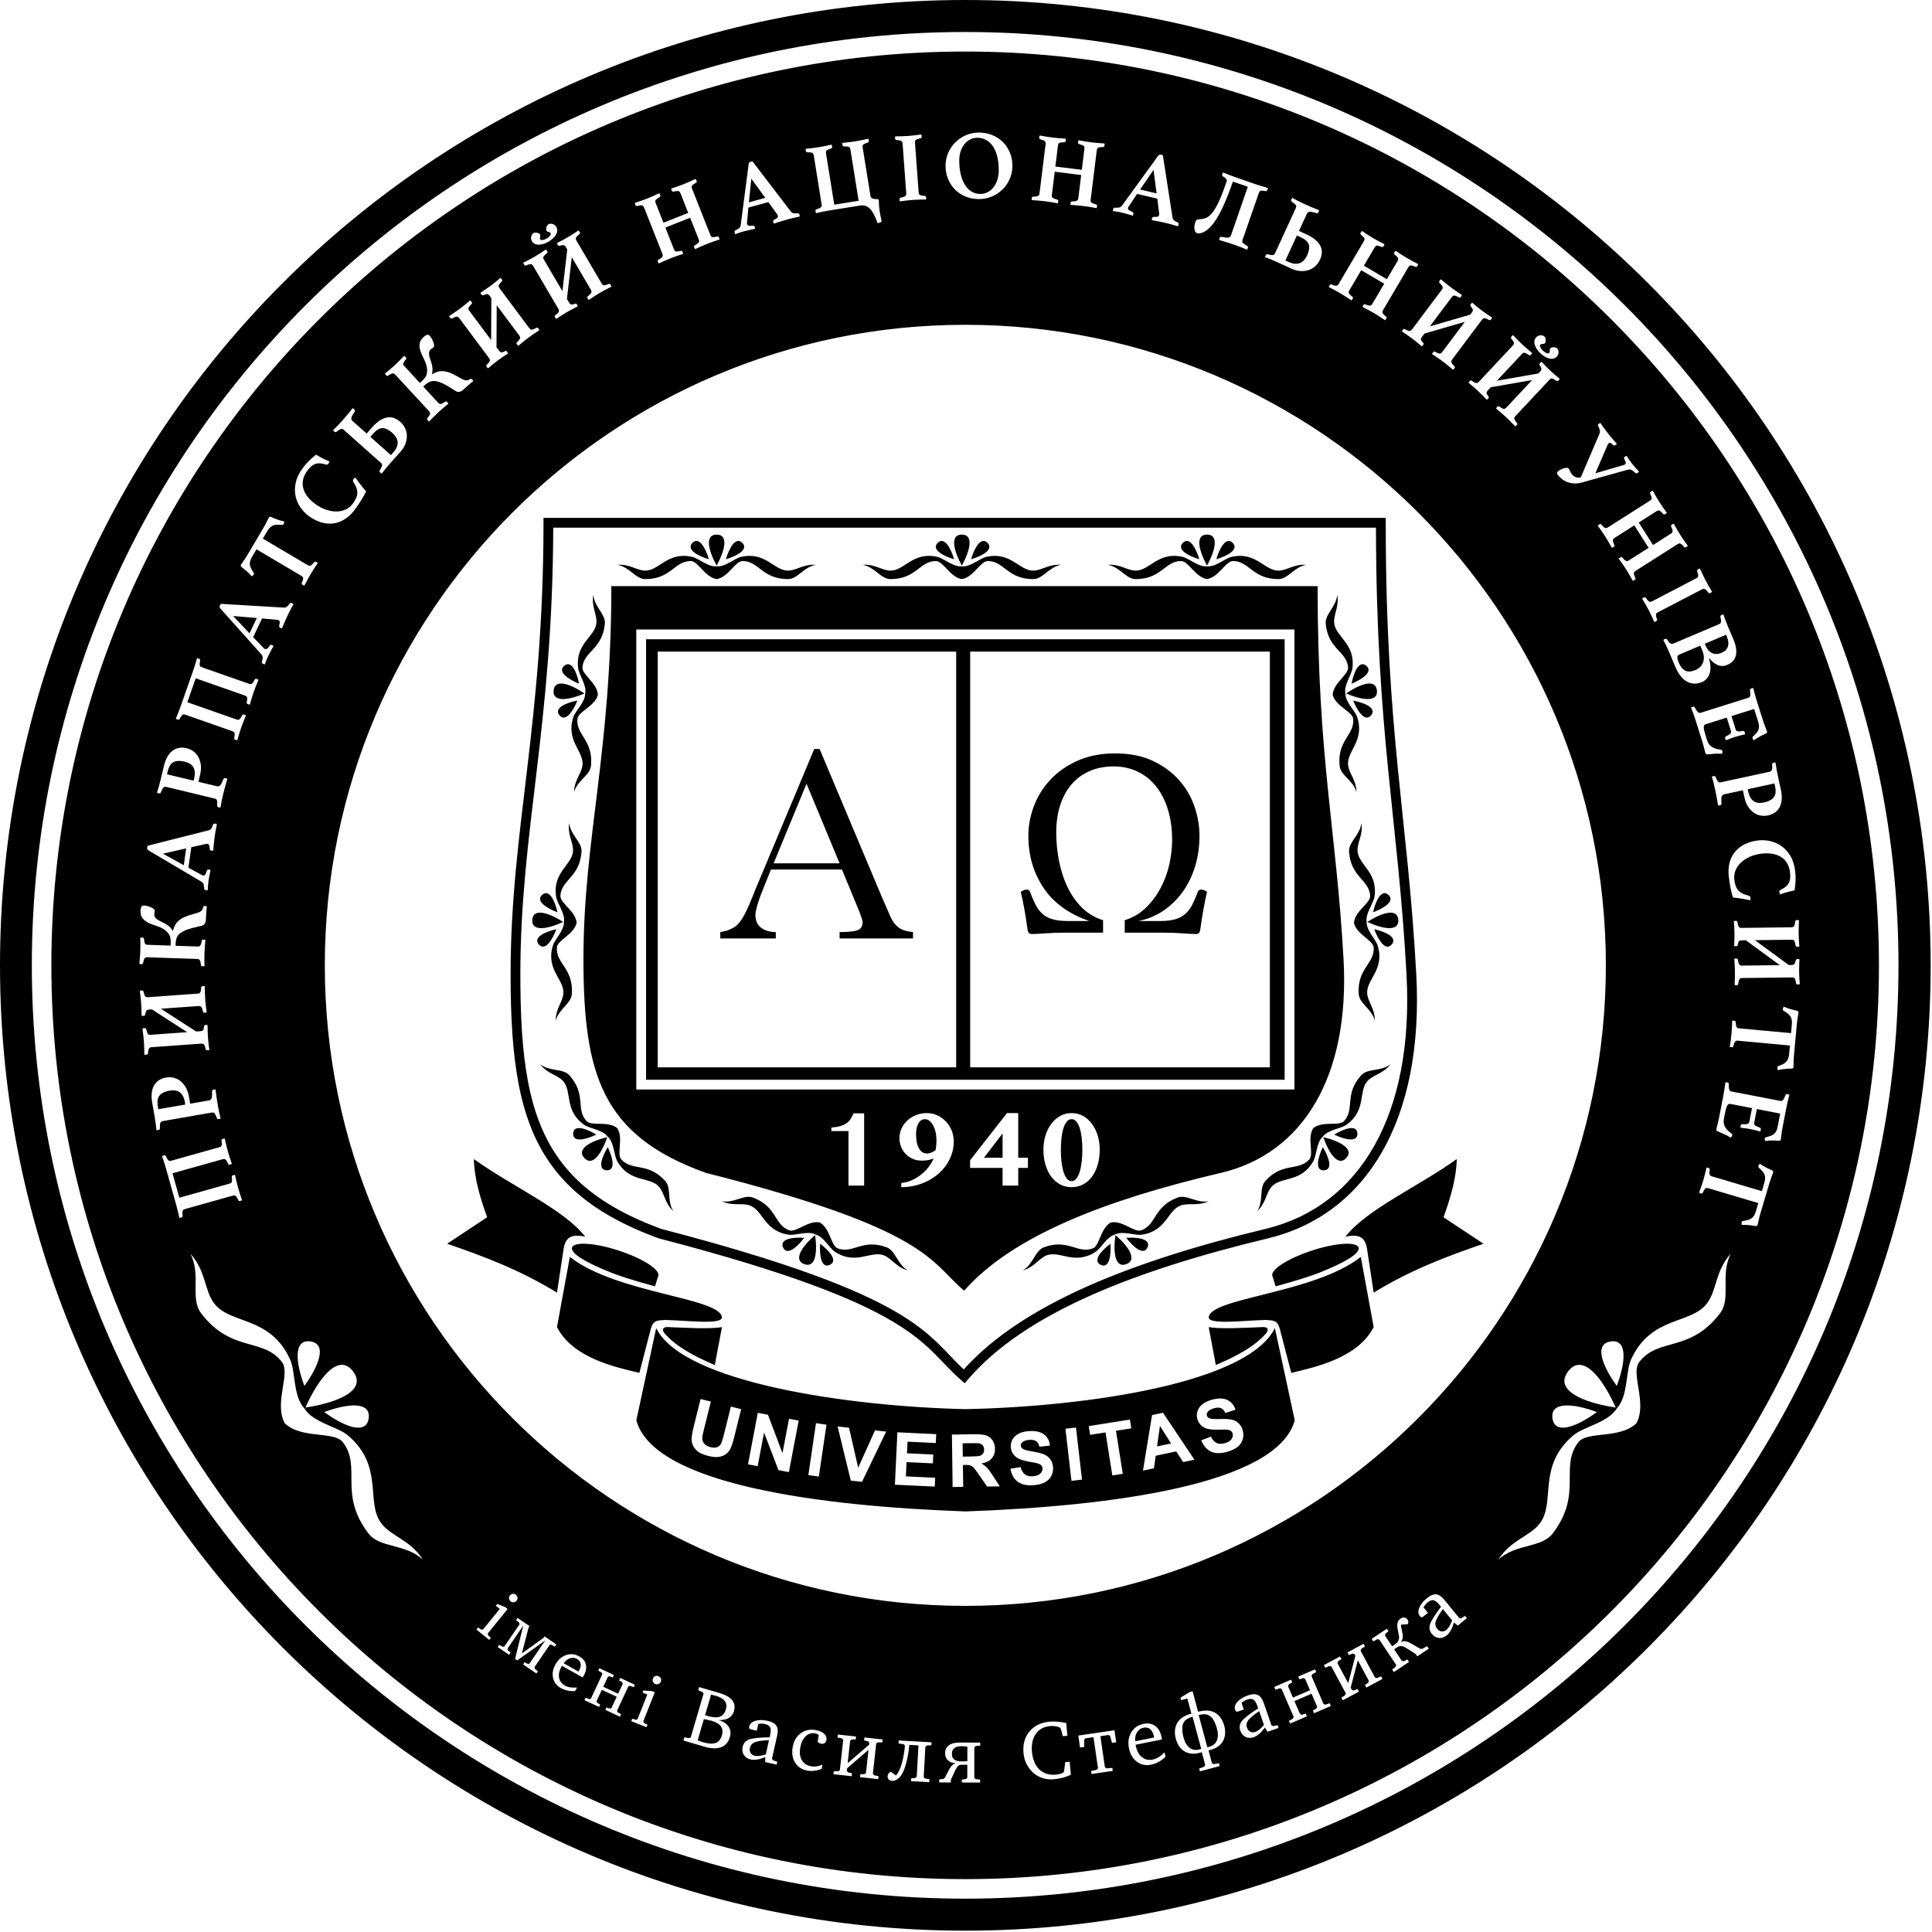 <svg clip-rule="evenodd" fill-rule="evenodd" stroke-linejoin="round" stroke-miterlimit="2" viewBox="0 0 791 791" xmlns="http://www.w3.org/2000/svg"><path d="m3250.32 9.545c218.14 0 395.23 177.096 395.23 395.228s-177.09 395.227-395.23 395.227c-218.13 0-395.22-177.095-395.22-395.227s177.09-395.228 395.22-395.228zm-.07 13.102c-210.9 0-382.12 171.225-382.12 382.126 0 210.9 171.22 382.125 382.12 382.125s382.13-171.225 382.13-382.125c0-210.901-171.23-382.126-382.13-382.126zm0 8c206.49 0 374.13 167.64 374.13 374.126 0 206.485-167.64 374.125-374.13 374.125-206.48 0-374.12-167.64-374.12-374.125 0-206.486 167.64-374.126 374.12-374.126zm6.18 693.588-1.83.161-.58.546-.03 12.468.58.549 1.82.171v1.229l-7.47-.02v-1.229l1.63-.162.58-.546.01-5.329-2.24-.006c-.73-.002-1.27.199-1.63.602s-.67.858-.93 1.367l-1.95 4.195v1.095l-4.75-.013v-1.228l1.69-.228.59-.413 1.93-3.731c.19-.32.46-.707.81-1.159.35-.453.89-.8 1.62-1.042v-.066c-1.29-.07-2.32-.469-3.09-1.196s-1.15-1.671-1.15-2.833c.01-.974.21-1.754.62-2.34.42-.585.93-1.037 1.54-1.357.61-.319 1.25-.522 1.95-.609.69-.086 1.32-.129 1.88-.127l8.4.022zm-19.95-1.36-.07 1.227-1.83.065-.61.515-.69 12.448.55.58 1.82.266-.07 1.227-7.46-.413.07-1.226 1.63-.076.61-.515.71-12.83-3.73-.206c-.06.628-.13 1.27-.21 1.925-.09.655-.2 1.333-.32 2.036s-.25 1.369-.39 1.998c-.14.63-.29 1.229-.44 1.797-.48 1.669-.96 2.928-1.45 3.777-.47.827-.9 1.446-1.3 1.857-.18.178-.37.351-.58.516-.21.166-.44.311-.69.436s-.53.223-.82.296c-.3.072-.62.099-.95.08-.37-.02-.68-.104-.91-.25-.24-.146-.42-.317-.55-.512-.13-.196-.21-.394-.26-.596-.04-.202-.06-.37-.05-.502.02-.387.14-.749.36-1.086.23-.336.55-.598.97-.786l2.06 1.544c.21-.21.43-.467.64-.771.22-.304.43-.68.65-1.128s.44-.973.66-1.576c.23-.603.45-1.303.67-2.1.13-.525.25-1.061.36-1.609.12-.548.22-1.125.31-1.729.1-.605.18-1.176.26-1.715.07-.539.13-1.057.18-1.553l-.54-.645-2.1-.282.07-1.227zm57.05 13.317c-1.08.484-2.19.88-3.33 1.186s-2.27.509-3.4.609c-1.11.098-2.16.075-3.15-.071s-1.91-.404-2.74-.775c-1.91-.875-3.47-2.196-4.67-3.961-1.21-1.766-1.91-3.751-2.1-5.956-.32-3.528.51-6.465 2.47-8.811 1.97-2.346 4.72-3.675 8.24-3.987 1.02-.089 2.09-.087 3.23.007s2.33.28 3.57.559l.46 5.209-1.88.166-.79-3.03-.5-.573c-.67-.24-1.33-.404-1.96-.493s-1.26-.105-1.9-.048c-2.56.226-4.51 1.277-5.86 3.151-1.34 1.875-1.88 4.311-1.62 7.31.29 3.186 1.29 5.617 3.02 7.292 1.72 1.675 3.97 2.39 6.74 2.145.48-.043.97-.122 1.45-.237s.97-.271 1.45-.47l.48-.576.5-3.843 1.81-.161zm-97.06-1.475 1.85.037.64-.481 1.37-12.392-.52-.608-1.81-.368.13-1.221 7.45.823-.14 1.221-1.63-.014-.64.481-1.02 9.224 8.77-7.549.09-.809-.52-.608-1.6-.344.13-1.221 7.43.821-.13 1.221-1.84-.036-.64.481-1.37 12.392.52.608 1.8.366-.14 1.221-7.42-.821.13-1.221 1.64.014.64-.481 1.04-9.488-8.76 7.549-.12 1.073.52.608 1.59.344-.13 1.221-7.44-.822zm105.36-.084 2.32-.507.5-.626-1.86-12.715-3.4.496-.41.614.03 2.881-1.71.249-.71-4.911 14.8-2.161.71 4.911-1.72.252-.77-2.773-.59-.467-3.4.496 1.85 12.715.66.458 2.39-.181.17 1.216-8.69 1.269zm41.55-32.624 2.25 8.368.25-.065c1.13-.305 2.24-.448 3.34-.429s2.11.258 3.03.715 1.74 1.142 2.46 2.056c.71.913 1.26 2.091 1.65 3.534.27 1.004.38 2.006.33 3.006s-.27 1.912-.65 2.738c-.3.653-.66 1.207-1.1 1.663s-.9.843-1.38 1.161c-.47.317-.96.571-1.45.761s-.93.337-1.32.44c-.18.049-.34.094-.49.134-.15.041-.29.066-.41.076l1.42 5.29.7.362 2.15-.389.31 1.17-8.08 2.176-.31-1.17 2.05-.742.42-.664-1.42-5.29c-.1.05-.23.096-.39.138-.15.041-.31.085-.48.131-.4.107-.86.201-1.37.283-.52.081-1.06.105-1.63.069-.58-.035-1.17-.139-1.78-.312s-1.21-.467-1.8-.884c-.74-.52-1.39-1.201-1.93-2.041-.54-.839-.95-1.762-1.22-2.766-.39-1.443-.5-2.739-.34-3.888.16-1.15.52-2.153 1.09-3.01s1.31-1.568 2.24-2.133c.92-.564 1.97-1.003 3.13-1.317l.23-.06-1.66-6.172-2.52.678-.28-1.026 3.71-2.254zm-151.86 31.752c-1.03.39-2.02.645-2.97.767s-1.87.11-2.75-.038c-2.27-.378-3.97-1.444-5.1-3.197s-1.48-3.879-1.07-6.379c.42-2.479 1.49-4.373 3.21-5.684 1.73-1.311 3.77-1.771 6.13-1.378 1.56.26 2.74.763 3.54 1.507.79.744 1.11 1.618.94 2.622-.09.535-.33.938-.72 1.21-.4.271-.88.359-1.44.264-.26-.041-.5-.127-.73-.256-.24-.129-.47-.297-.7-.502l.46-2.751c-.23-.197-.48-.359-.74-.486s-.53-.214-.8-.259c-1.48-.248-2.78.173-3.89 1.262-1.1 1.089-1.83 2.665-2.17 4.729-.34 2.041-.1 3.734.72 5.078.83 1.343 2.12 2.161 3.88 2.454.73.122 1.46.124 2.2.006.74-.119 1.5-.359 2.29-.721zm140.39-6.804.37 1.839c-.86.849-1.78 1.548-2.78 2.097-.99.549-2.03.931-3.11 1.146-2.2.441-4.14.042-5.81-1.198-1.68-1.239-2.76-3.074-3.25-5.505-.5-2.496-.18-4.678.94-6.544 1.12-1.867 2.81-3.026 5.07-3.478 1.84-.369 3.42-.073 4.74.889 1.31.961 2.17 2.457 2.58 4.486.05.271.09.478.12.62.02.143.03.281.04.415l-10.8 2.16.08.374c.42 2.095 1.25 3.651 2.51 4.67 1.25 1.019 2.73 1.357 4.45 1.014.79-.158 1.58-.48 2.37-.965s1.62-1.159 2.48-2.02zm-163.52 2.001c-1.23.497-2.33.822-3.3.975s-1.84.143-2.62-.029c-1.29-.286-2.23-.904-2.83-1.853-.6-.95-.76-2.062-.47-3.337.31-1.415 1.14-2.399 2.48-2.951 1.34-.553 4.19-.866 8.55-.94l.24-1.053c.31-1.394.29-2.412-.04-3.053s-1.06-1.086-2.19-1.336c-.42-.093-.84-.143-1.27-.147-.43-.005-.89.03-1.37.104l-.62 2.787-2.28-.508c-.4-.088-.66-.222-.77-.4-.12-.178-.13-.462-.04-.851.24-1.08 1.06-1.838 2.47-2.274 1.4-.436 3.09-.434 5.07.005 1.74.387 2.92 1.046 3.54 1.978.62.931.75 2.234.37 3.909l-2.14 9.626.45.661 1.72.551-.27 1.2-4.67-1.038zm82.77-4.306c-.4-.067-.78-.113-1.12-.136-.35-.023-.68-.035-1.02-.036-.38-.001-.82.02-1.29.063-.48.043-.93.167-1.36.37-.44.204-.8.521-1.09.952-.3.431-.45 1.033-.45 1.808 0 .587.1 1.077.31 1.47.2.394.49.704.86.932s.81.39 1.33.485c.52.096 1.11.144 1.78.146.45.001.83-.009 1.13-.03.31-.021.61-.054.91-.097zm-82.52 3.188 1.3-5.85c-2.95.15-4.92.447-5.93.891-1.02.444-1.64 1.185-1.87 2.222-.18.832-.09 1.547.28 2.145.37.599.96.988 1.77 1.168.52.116 1.15.124 1.88.026.73-.099 1.59-.299 2.57-.602zm174.72-15.44c-.87.233-1.64.558-2.32.976-.67.417-1.18 1.009-1.51 1.775-.23.485-.35 1.017-.38 1.598-.03.58-.01 1.135.04 1.664.06.529.13 1.002.22 1.42.09.417.16.727.22.93.36 1.336.76 2.313 1.21 2.932s.8 1.032 1.05 1.24c.52.455 1.14.772 1.85.953.71.18 1.58.134 2.6-.14l.56-.187zm-202.02-12.138 8.32 2.444c2.51.74 4.26 1.727 5.23 2.959.98 1.233 1.21 2.742.68 4.525-.36 1.232-1.06 2.148-2.1 2.749-1.03.601-2.4.883-4.09.846 1.9.583 3.25 1.491 4.05 2.723s.96 2.661.48 4.285c-.61 2.071-1.8 3.438-3.59 4.103-1.78.664-4.05.591-6.81-.221l-8.6-2.529.39-1.338 1.9.384.69-.298 5.28-17.966-.42-.626-1.79-.734zm208.06 24.625.61-.127c1-.271 1.77-.664 2.3-1.18.53-.515.91-1.102 1.13-1.758.11-.303.2-.834.27-1.594.08-.759-.06-1.807-.42-3.143-.06-.203-.15-.507-.28-.913-.14-.406-.31-.852-.52-1.34-.21-.487-.48-.975-.8-1.461-.32-.487-.7-.884-1.13-1.19-.67-.474-1.38-.733-2.13-.777s-1.54.046-2.38.27l-.19.052zm-208.66-2.792c.38.147.75.282 1.11.404.35.122.7.233 1.04.333 2.23.656 3.96.764 5.19.324s2.09-1.467 2.56-3.081c.44-1.476.31-2.705-.36-3.688s-1.92-1.741-3.73-2.275c-.43-.125-.91-.247-1.46-.368-.55-.12-1.15-.242-1.81-.366zm186.87-1.184-.11-.521c-.27-1.346-.77-2.318-1.5-2.916-.74-.598-1.67-.784-2.8-.558-1.11.221-1.98.855-2.61 1.902-.63 1.046-.86 2.257-.68 3.633zm45.37-4.065c-.79 1.071-1.55 1.927-2.3 2.567-.74.641-1.49 1.092-2.24 1.354-1.25.434-2.37.405-3.38-.087s-1.73-1.354-2.16-2.587c-.48-1.369-.29-2.642.56-3.817.85-1.176 3.11-2.942 6.77-5.3l-.35-1.019c-.47-1.348-1.02-2.206-1.64-2.576-.62-.369-1.48-.364-2.56.015-.41.142-.8.324-1.17.546-.36.222-.73.491-1.1.808l.94 2.696-2.21.771c-.39.135-.68.156-.87.065-.19-.092-.35-.326-.48-.703-.36-1.045-.06-2.122.9-3.233.97-1.111 2.41-2 4.32-2.667 1.68-.586 3.03-.647 4.05-.182 1.02.466 1.81 1.508 2.38 3.128l3.24 9.312.73.325 1.75-.433.41 1.16-4.52 1.574zm-.38-1.082-1.97-5.659c-2.43 1.679-3.96 2.973-4.58 3.883-.63.91-.77 1.867-.42 2.87.28.804.74 1.363 1.37 1.677.63.313 1.34.333 2.12.06.5-.175 1.04-.497 1.61-.965s1.19-1.09 1.87-1.866zm-250.49-13.827 1.09.432-4.74 11.956.3.639 1.44.73-.4 1.007-6.26-2.483.4-1.007 1.52.446.66-.26 4-10.091-1.95-.772.34-.871zm260.7 12.153 1.62-.883.32-.733-4.94-11.448-.75-.273-1.76.578-.48-1.128 6.87-2.966.49 1.128-1.43.797-.32.733 2.02 4.68 7-3.019-2.02-4.679-.75-.273-1.56.492-.49-1.128 6.86-2.96.49 1.128-1.63.883-.3.726 4.94 11.448.73.28 1.76-.578.49 1.128-6.86 2.96-.49-1.128 1.43-.797.32-.734-2.3-5.335-7 3.019 2.3 5.335.75.273 1.56-.492.49 1.128-6.88 2.966zm-239.03-2.348c.14.051.29.105.46.162.18.057.43.134.76.231 2.06.605 3.68.686 4.85.241 1.18-.445 1.99-1.448 2.45-3.009.39-1.327.24-2.454-.46-3.379-.7-.926-1.94-1.652-3.72-2.176-.16-.047-.45-.117-.86-.211-.42-.093-.76-.174-1.03-.241zm-48.93-7.099 1.54.553.66-.222 4.64-9.974-.26-.655-1.41-.818.46-.983 5.99 2.787-.46.982-1.36-.472-.67.222-1.9 4.077 6.1 2.836 1.9-4.077-.27-.655-1.24-.738.46-.983 5.98 2.781-.46.982-1.54-.553-.65.229-4.64 9.974.25.648 1.41.819-.46.983-5.97-2.781.45-.982 1.37.472.66-.222 2.17-4.648-6.1-2.836-2.16 4.648.26.655 1.24.738-.46.983-5.99-2.787zm309.44-.047 1.55-1.02.25-.758-5.91-10.977-.78-.207-1.7.728-.58-1.082 6.59-3.55.59 1.082-1.36.917-.25.758 4.4 8.171 2.93-11.194-.39-.716-.77-.207-1.51.625-.58-1.081 6.58-3.543.58 1.082-1.53 1.012-.25.758 5.91 10.977.77.207 1.69-.72.58 1.082-6.58 3.542-.58-1.081 1.35-.918.25-.758-4.52-8.405-2.93 11.194.51.95.77.207 1.51-.625.59 1.081-6.6 3.551zm-312.93-4.153-.81 1.444c-1.06.077-2.08.014-3.06-.19-.99-.203-1.9-.541-2.75-1.013-1.72-.969-2.79-2.349-3.21-4.141-.41-1.793-.08-3.643.99-5.552 1.09-1.959 2.56-3.243 4.38-3.851 1.82-.607 3.62-.415 5.39.578 1.45.811 2.34 1.916 2.67 3.315s.05 2.896-.84 4.489c-.12.213-.22.374-.28.482-.07.108-.14.209-.21.302l-8.48-4.745-.16.294c-.92 1.644-1.25 3.168-1 4.57.26 1.402 1.06 2.48 2.4 3.234.63.348 1.34.586 2.15.714.81.127 1.75.151 2.82.07zm33.31-4.659c.46.18.78.491.96.933.19.442.2.885.02 1.33s-.48.76-.92.944c-.43.185-.88.187-1.33.007-.45-.176-.76-.481-.95-.914-.2-.432-.2-.871-.03-1.316.18-.454.49-.776.93-.965s.88-.195 1.32-.019zm-52.76-20.474-.4.593-2.74 10.6 8.88-6.4.41-.593 4.8 3.283-.62.895-1.41-.789-.69.11-6.21 9.081.15.688 1.25 1.031-.62.894-5.44-3.72.61-.895 1.27.689.7-.109 6.48-9.48-11.46 8.149-.9-.612 3.39-13.672-6.48 9.48.15.688 1.1.931-.61.895-4.66-3.183.61-.895 1.43.797.69-.11 6.21-9.081-.15-.688-1.26-1.039.62-.895zm353.17 17.794 1.44-1.162.18-.778-6.93-10.365-.79-.132-1.62.886-.69-1.021 6.23-4.162.68 1.021-1.26 1.043-.18.778 2.91 4.347 1.35-.904c.55-.369.97-.836 1.24-1.399.28-.564.34-1.248.19-2.052l-.53-2.845c-.17-.831-.18-1.613-.03-2.346.15-.732.57-1.326 1.25-1.781.58-.387 1.12-.526 1.64-.417.51.11.9.372 1.18.786.42.626.46 1.261.14 1.906l-2.74.211c-.04.264-.04.488 0 .67.04.183.07.372.09.569l.5 2.564c.17.92.15 1.634-.07 2.141s-.41.855-.58 1.046l.04.055c.49-.197.94-.292 1.34-.285.39.007.76.06 1.1.16.34.099.65.229.94.39s.58.322.87.484l3.66 2.09.7.032 2.06-1.099.68 1.021-4.69 3.138-.61-.911-3.86-2.467c-.82-.521-1.52-.8-2.1-.836s-1.13.116-1.63.454l-1.3.867 3.15 4.72.83.188 1.44-.767.69 1.022-6.23 4.161zm-333.14.814.23-.409c.59-1.056.81-1.996.66-2.818-.15-.823-.66-1.482-1.55-1.978-.87-.487-1.81-.561-2.84-.222-1.02.339-1.87 1.02-2.54 2.042zm-29.91-26.347.9.739-8.11 9.976.09.698 1.16 1.131-.69.841-5.22-4.254.68-.841 1.32.885.7-.051 6.85-8.419-1.62-1.322.59-.727zm388.33 6.275c-.37 1.276-.8 2.343-1.28 3.199-.47.857-1.02 1.537-1.64 2.042-1.02.834-2.09 1.193-3.2 1.078-1.12-.116-2.09-.679-2.92-1.69-.92-1.122-1.18-2.381-.78-3.777.39-1.396 1.91-3.83 4.54-7.302l-.68-.835c-.91-1.105-1.71-1.725-2.42-1.859s-1.51.164-2.4.893c-.34.273-.64.577-.91.912s-.52.715-.76 1.139l1.81 2.21-1.82 1.482c-.31.26-.58.379-.79.358s-.44-.186-.69-.494c-.7-.857-.79-1.972-.26-3.347.52-1.375 1.57-2.704 3.14-3.987 1.38-1.128 2.63-1.648 3.74-1.56 1.12.088 2.22.795 3.31 2.123l6.24 7.632.8.056 1.49-1.007.78.951-3.7 3.028zm-.73-.887-3.79-4.638c-1.7 2.409-2.69 4.149-2.97 5.218-.28 1.07-.08 2.016.6 2.838.53.66 1.15 1.028 1.85 1.106s1.38-.146 2.02-.671c.41-.337.8-.823 1.18-1.458.37-.635.74-1.433 1.11-2.395zm-199.31-530.435c144.74 0 262.25 117.509 262.25 262.249 0 144.739-117.51 262.249-262.25 262.249-144.73 0-262.24-117.51-262.24-262.249 0-144.74 117.51-262.249 262.24-262.249zm-184 519.951c.38.308.59.701.64 1.179s-.08.902-.38 1.274c-.31.371-.69.579-1.16.624-.47.044-.9-.087-1.28-.395-.37-.303-.58-.689-.63-1.159-.06-.47.07-.891.37-1.262.31-.379.7-.592 1.18-.641.47-.049.89.078 1.26.38zm-86.67-76.377c-4.61-4.992-3.49-14.983-5.81-20.037-8.19-17.884-24.41-14.142-31.06-22.89-4.09-5.391-3.24-13.1-9.75-20.375 4.54 8.774-.28 18.235 4.42 24.427 12.34 16.239 25.34 9.777 33.1 19.989 3.61 4.757-3.34 16.543 1.09 24.966l.05.077.06.061c6.93 6.53 20.14 2.99 23.76 7.747 7.76 10.212-1.95 21.002 10.39 37.241 4.7 6.192 15.11 4.084 22.35 10.803-5.27-8.218-12.92-9.465-17.02-14.855-6.64-8.749 1.3-23.367-13.73-36.053-4.25-3.586-14.17-5.19-17.75-10.963zm537.47 0c4.6-4.992 3.49-14.983 5.81-20.037 8.19-17.884 24.4-14.142 31.05-22.89 4.1-5.391 3.25-13.1 9.75-20.375-4.53 8.774.29 18.235-4.42 24.427-12.34 16.239-25.33 9.777-33.09 19.989-3.61 4.757 3.34 16.543-1.1 24.966l-.04.077-.06.061c-6.93 6.53-20.15 2.99-23.76 7.747-7.76 10.212 1.95 21.002-10.39 37.241-4.71 6.192-15.11 4.084-22.35 10.803 5.26-8.218 12.92-9.465 17.01-14.855 6.65-8.749-1.3-23.367 13.74-36.053 4.24-3.586 14.17-5.19 17.74-10.963zm-266.64.375c50.38-1.048 115.62-10.803 126.58-33.181l8.13 37.756c-7.09 26.268-75.27 35.203-134.71 37.302v.005h-.14v-.005c-59.44-2.099-127.62-11.034-134.72-37.302l8.14-37.756c10.83 22.316 78.94 32.133 126.72 33.181zm-5.36 31.882-.29-21.473 9.12-.123c2.3-.031 3.97.139 5.01.511 1.05.372 1.89 1.046 2.53 2.024s.96 2.102.98 3.371c.02 1.611-.43 2.948-1.37 4.011-.93 1.062-2.34 1.743-4.22 2.042.95.534 1.73 1.124 2.35 1.77s1.46 1.797 2.51 3.453l2.68 4.153-5.18.07-3.2-4.63c-1.14-1.655-1.91-2.696-2.33-3.125-.41-.429-.85-.721-1.31-.876s-1.19-.226-2.19-.212l-.88.011.12 8.964zm-23.63-.944 1.01-21.451 15.91.754-.17 3.629-11.58-.549-.23 4.756 10.77.51-.17 3.614-10.77-.51-.27 5.838 11.98.568-.17 3.614zm47.29-6.516 4.18-.706c.35 1.394.94 2.396 1.76 3.003.82.608 1.89.865 3.2.772 1.4-.098 2.42-.467 3.09-1.106.66-.639.97-1.353.91-2.142-.03-.507-.21-.928-.53-1.262-.33-.335-.87-.607-1.63-.818-.52-.14-1.69-.37-3.53-.691-2.35-.411-4.03-1.002-5.03-1.774-1.39-1.085-2.15-2.476-2.27-4.171-.08-1.091.16-2.133.71-3.127.55-.993 1.39-1.779 2.52-2.358s2.52-.927 4.16-1.043c2.69-.19 4.76.256 6.2 1.339s2.26 2.605 2.47 4.568l-4.31.496c-.26-1.088-.71-1.851-1.36-2.291-.64-.439-1.57-.615-2.79-.529-1.26.088-2.22.416-2.9.983-.43.363-.63.823-.59 1.378.04.506.28.925.74 1.255.57.419 1.93.803 4.07 1.151s3.73.752 4.78 1.212 1.88 1.13 2.52 2.01c.63.88 1 1.997 1.1 3.351.08 1.228-.18 2.401-.78 3.521-.61 1.12-1.52 1.984-2.73 2.594-1.21.609-2.74.979-4.6 1.111-2.71.191-4.84-.288-6.38-1.437-1.54-1.15-2.53-2.912-2.98-5.289zm-65.35 4.842-5.4-22.157 4.67.489 3.75 16.373 6.89-15.259 4.57.478-9.88 20.558zm90.35.091-2.47-21.332 4.31-.498 2.47 21.332zm-107.72-2.365 3.12-21.248 4.29.629-3.12 21.248zm124.45.168-2.79-17.623-6.29.995-.57-3.588 16.86-2.666.56 3.589-6.28.993 2.79 17.622zm-149.16-4.562 4.01-21.096 4.15.789 5.95 15.732 2.68-14.087 3.96.753-4.02 21.096-4.27-.814-5.89-15.376-2.62 13.756zm182.78-1.897-4.62.981-2.84-4.382-8.4 1.785-.72 5.14-4.5.957 3.72-22.745 4.48-.953zm-202.2-24.839 4.21 1.048-2.81 11.286c-.45 1.791-.69 2.965-.72 3.522-.03.897.23 1.689.78 2.374s1.41 1.174 2.58 1.467c1.2.298 2.16.278 2.89-.059s1.24-.845 1.54-1.525.66-1.845 1.07-3.494l2.87-11.527 4.21 1.048-2.73 10.945c-.62 2.502-1.18 4.241-1.66 5.217-.49.976-1.12 1.743-1.91 2.302-.79.558-1.75.921-2.88 1.087-1.13.167-2.51.045-4.16-.366-1.99-.496-3.45-1.102-4.36-1.817-.91-.716-1.58-1.516-1.99-2.399s-.62-1.751-.6-2.603c.02-1.263.32-3.06.9-5.391zm107.36 23.572 3.2-.043c2.08-.028 3.38-.134 3.9-.317.51-.182.91-.491 1.2-.924.29-.434.43-.973.42-1.617-.01-.723-.21-1.304-.6-1.743-.4-.439-.94-.712-1.65-.82-.35-.044-1.41-.054-3.16-.03l-3.39.045zm97.62-6.666 3.96-1.516c.62 1.297 1.39 2.163 2.32 2.597s2.02.475 3.29.125c1.35-.371 2.29-.936 2.81-1.694.53-.757.68-1.518.47-2.28-.13-.49-.39-.867-.77-1.131-.38-.265-.97-.425-1.75-.482-.54-.035-1.74-.028-3.6.019-2.39.062-4.15-.187-5.28-.747-1.58-.789-2.6-2.002-3.05-3.64-.3-1.055-.27-2.123.08-3.206.34-1.083 1.01-2.019 2-2.81 1-.79 2.29-1.405 3.88-1.843 2.6-.717 4.71-.686 6.34.091 1.62.777 2.73 2.107 3.32 3.99l-4.13 1.337c-.47-1.015-1.06-1.674-1.78-1.978s-1.66-.293-2.84.031c-1.21.335-2.1.847-2.65 1.535-.35.442-.45.932-.31 1.468.14.49.46.852.97 1.086.65.297 2.06.405 4.22.325 2.17-.081 3.81.001 4.93.245 1.11.245 2.07.736 2.86 1.474.8.737 1.38 1.761 1.74 3.069.33 1.186.3 2.388-.07 3.605-.37 1.218-1.09 2.244-2.16 3.08s-2.5 1.502-4.3 1.998c-2.61.721-4.79.671-6.53-.152-1.73-.823-3.06-2.355-3.97-4.596zm-12.36 1.282-4.55-7.179-1.18 8.398zm156.16-10.318c.48 3.534 3.01 4.377 6.43 3.597 3.41-.779 7.72-3.179 11.77-6.129v-.005-.003c-4.67-1.738-9.46-2.872-12.95-2.689-3.5.183-5.72 1.685-5.25 5.221zm-484.66 0c-.47 3.534-3 4.377-6.42 3.597-3.42-.779-7.73-3.179-11.77-6.129l-.01-.005.01-.003c4.67-1.738 9.45-2.872 12.95-2.689s5.71 1.685 5.24 5.221zm-6.41-19.195c-2.94-3.866-6.45-3.221-9.91-.081-3.45 3.138-6.85 8.769-9.56 14.878l-.01.01.01-.002c6.62-.979 12.95-2.742 16.9-5.228 3.95-2.488 5.51-5.698 2.58-9.569zm497.49 0c2.94-3.866 6.45-3.221 9.9-.081 3.46 3.138 6.85 8.769 9.57 14.878v.01l-.01-.002c-6.61-.979-12.95-2.742-16.89-5.228-3.95-2.488-5.52-5.698-2.58-9.569zm17.48-12.255c3.53-.488 5.02 1.721 5.19 5.224.16 3.501-.99 8.296-2.75 12.983l-.01.008v-.007c-2.93-4.035-5.3-8.338-6.06-11.757-.76-3.42.09-5.955 3.62-6.45zm-532.45 0c-3.54-.488-5.03 1.721-5.19 5.224-.17 3.501.99 8.296 2.75 12.983v.008l.01-.007c2.92-4.035 5.3-8.338 6.06-11.757.76-3.42-.09-5.955-3.63-6.45zm95.46-337.17v2c0 82.657-13.47 125.489-13.47 184.901 0 34.659 3.29 59.74 16.9 78.34 9.13 12.482 22.91 22.098 43.56 29.663l.18.057c107.25 27.915 107.27 43.71 123.77 58.013l1.52 1.319 1.31-1.531c23.12-27.04 67.91-44.568 122.82-57.792 40.43-9.734 63.97-48.62 60.74-108.178-3.52-64.85-12.5-98.733-12.5-184.792v-2zm272.35 327.286c.8-8.084 43.18-9.741 62.27-24.713l5.27 28.71c-6.46 12.64-23.73 16.383-33.74 18.762l-4.77-18.336c-1.01-3.118-2.28-3.122-5.69-3.333-9.25.215-23.34 2.069-23.34-1.09zm-199.29 0c-.8-8.084-43.19-9.741-62.27-24.713l-5.27 28.71c6.46 12.64 23.73 16.383 33.74 18.762l4.76-18.336c1.02-3.118 2.29-3.122 5.69-3.333 9.26.215 23.35 2.069 23.35-1.09zm267.77-323.286h-336.84c-.21 81.352-13.46 123.971-13.46 182.901 0 33.59 2.94 57.952 16.13 75.978 8.72 11.916 21.92 21.009 41.62 28.237 105.28 27.411 108.47 43.358 123.79 57.508 23.91-26.669 68.73-44.333 123.59-57.543 38.77-9.336 60.78-46.95 57.68-104.072-3.5-64.419-12.37-98.318-12.51-183.009zm-68.48 327.313 2.91 15.52c8.4-3.577 16.17-7.681 20.82-13.261 1-1.621.26-2.461-2.14-2.259-8.26.357-16.76.798-21.59 0zm-199.29 0-2.92 15.52c-8.4-3.577-16.16-7.681-20.81-13.261-1-1.621-.26-2.461 2.14-2.259 8.25.357 16.76.798 21.59 0zm255.27-37.065c8.92-11.3 29.58-20.294 45.58-31.743-.2 8.183-2.63 16.029-5.43 23.82l16.37 10.843c-14.65 5.066-29.38 10.476-44.96 20.018l-2.76-18.191c-.92-4.747-3.36-5.792-8.8-4.747zm-311.25 0c-8.92-11.3-29.58-20.294-45.58-31.743.2 8.183 2.63 16.029 5.43 23.82l-16.38 10.843c14.66 5.066 29.39 10.476 44.97 20.018l2.76-18.191c.91-4.747 3.36-5.792 8.8-4.747zm10.7-266.304h289.16c0 71.078 7.62 99.063 10.61 152.624 2.68 48.156-16.64 79.729-50.23 87.6-47.01 11.014-85.3 25.714-105.1 48.236-14.09-11.884-14.09-25.041-105.68-48.236-42.84-15.267-50.18-40.653-50.18-87.6 0-49.04 11.42-84.396 11.42-152.624zm286.79 272.036c9.74-3.192 18.31-3.75 19.13-1.245s-6.62 6.57-16.16 10.322c-6.58 2.591-17.8 5.542-17.8 5.542s-.63-2.164-1.33-4.297c-.82-2.505 6.42-7.13 16.16-10.322zm-283.73 0c-9.74-3.192-18.32-3.75-19.14-1.245s6.63 6.57 16.16 10.322c6.59 2.591 17.81 5.542 17.81 5.542s.63-2.164 1.33-4.297c.82-2.505-6.42-7.13-16.16-10.322zm80.42-6.648c-3.16-1.53-7.93.529-10.77.143-10.06-1.366-10.62-9.971-15.93-11.948-3.28-1.219-6.96.366-11.53-1.763 5.01.925 8.97-2.893 12.74-1.494 9.86 3.67 8.6 11.091 14.8 13.398 2.89 1.075 7.68-4.151 12.51-3.222l.04.009.04.022c4.26 2.451 4.47 9.54 7.36 10.615 6.2 2.308 10.1-4.135 19.96-.465 3.76 1.399 4.26 6.879 8.66 9.455-4.85-1.372-6.6-4.98-9.87-6.199-5.32-1.977-11.36 4.171-19.87-1.371-2.4-1.566-4.67-6.246-8.06-7.148zm122.86 0c3.15-1.53 7.92.529 10.77.143 10.06-1.366 10.62-9.971 15.93-11.948 3.28-1.219 6.96.366 11.53-1.763-5.02.925-8.98-2.893-12.74-1.494-9.86 3.67-8.6 11.091-14.8 13.398-2.89 1.075-7.69-4.151-12.51-3.222l-.04.009-.04.022c-4.26 2.451-4.47 9.54-7.36 10.615-6.21 2.308-10.1-4.135-19.96-.465-3.76 1.399-4.27 6.879-8.66 9.455 4.84-1.372 6.59-4.98 9.87-6.199 5.31-1.977 11.36 4.171 19.87-1.371 2.4-1.566 4.67-6.246 8.05-7.148zm-5.96 12.477c-1.67-.769-1.71-2.15-.82-3.728.89-1.577 2.72-3.353 4.78-4.913v-.003.004c.17 2.579.02 5.122-.59 6.829-.61 1.708-1.68 2.579-3.36 1.813zm-110.95 0c1.68-.769 1.72-2.15.83-3.728-.9-1.577-2.73-3.353-4.78-4.913l-.01-.003v.004c-.16 2.579-.01 5.122.6 6.829.61 1.708 1.68 2.579 3.36 1.813zm121.4-.284c2.35-.876 2.55-2.715 1.51-4.902-1.04-2.186-3.32-4.72-5.93-6.989l-.01-.003v.005c-.5 3.428-.57 6.836.08 9.169.64 2.335 1.99 3.594 4.34 2.722zm-131.84 0c-2.35-.876-2.55-2.715-1.52-4.902 1.04-2.186 3.32-4.72 5.94-6.989l.01-.003v.005c.49 3.428.56 6.836-.08 9.169-.64 2.335-2 3.594-4.35 2.722zm-8.66-6.823c-.77-1.679.1-2.75 1.81-3.36 1.71-.611 4.25-.76 6.83-.595v.004c-1.56 2.06-3.33 3.886-4.91 4.779-1.58.894-2.96.853-3.73-.824zm149.16 0c.76-1.679-.11-2.75-1.82-3.36-1.7-.611-4.25-.76-6.83-.595v.004c1.56 2.06 3.34 3.886 4.92 4.779 1.58.894 2.96.853 3.73-.824zm250.11-18.182-20.39-6.046c-.23-.069-.44-.111-.64-.126-.19-.015-.37.036-.55.153-.17.116-.35.303-.52.561-.18.257-.38.632-.61 1.126-.19.364-.47.493-.83.386-.08-.023-.19-.064-.34-.123-.16-.059-.28-.117-.38-.173.3-.811.61-1.683.93-2.614s.58-1.758.8-2.481c.22-.749.45-1.588.68-2.516.24-.928.45-1.813.64-2.655.12-.021.26-.015.42.018s.28.061.35.084c.18.054.32.13.42.229s.13.298.1.598c-.16.994-.16 1.646-.01 1.956.14.311.47.543.99.696l20.39 6.046 1.01-3.409c.21-.724.32-1.358.33-1.904.01-.545-.08-1.05-.27-1.512-.18-.463-.47-.914-.86-1.352-.39-.439-.88-.913-1.46-1.422-.19-.198-.25-.426-.17-.685.04-.155.13-.326.25-.513.13-.188.23-.325.32-.413.56.364 1.07.682 1.51.953s.88.514 1.32.729c.56.28 1.07.515 1.52.704.45.19.77.354.95.493.2.172.26.413.16.723-.08.284-.29.834-.61 1.651-.33.816-.67 1.818-1.02 3.006l-3.54 11.932c-.35 1.162-.61 2.174-.78 3.036-.17.863-.3 1.449-.39 1.759-.09.284-.27.456-.54.516-.23.016-.58-.025-1.06-.124-.47-.1-1.03-.173-1.66-.22-.49-.06-.99-.103-1.5-.129-.51-.025-1.11-.027-1.79-.004-.01-.144-.02-.323-.03-.536s.01-.397.06-.552c.09-.31.27-.482.53-.516.76-.111 1.43-.244 1.99-.399.57-.155 1.06-.376 1.47-.662.41-.287.76-.661 1.05-1.122.29-.462.54-1.041.74-1.738zm-626-7.933c.26-.072.47-.152.62-.238.16-.086.28-.232.36-.437.09-.205.13-.482.13-.832s-.04-.808-.12-1.374c-.04-.267.14-.458.56-.575.07-.022.19-.048.35-.079s.3-.047.41-.051c.18.845.38 1.752.62 2.723.23.971.44 1.819.65 2.545.2.726.45 1.551.75 2.474.31.922.6 1.792.88 2.607-.09.081-.21.143-.36.187-.16.044-.28.076-.36.098-.41.117-.67.049-.77-.203-.23-.523-.43-.934-.61-1.232-.19-.299-.36-.508-.54-.627-.17-.12-.35-.181-.53-.186-.19-.005-.41.03-.67.102l-19.49 5.472c-.26.073-.47.159-.63.258-.15.099-.27.245-.36.437-.08.192-.13.462-.12.812 0 .35.03.808.11 1.374-.01.282-.19.473-.55.575-.08.022-.2.055-.35.098-.16.044-.31.058-.45.043-.18-.845-.39-1.739-.61-2.684s-.44-1.78-.64-2.506l-4.21-14.978c-.2-.727-.45-1.551-.75-2.474-.31-.923-.6-1.792-.88-2.607.12-.063.26-.122.41-.179.15-.056.26-.096.34-.117.36-.102.62-.035.77.203.23.523.44.934.62 1.232.18.299.36.514.54.647.18.132.36.194.54.185.18-.008.39-.049.65-.122l19.5-5.471c.26-.073.47-.152.63-.239.16-.086.28-.231.36-.436s.12-.483.12-.832c0-.35-.04-.808-.11-1.375-.05-.266.14-.458.55-.574.08-.022.2-.048.36-.079s.29-.048.4-.051c.18.845.39 1.739.61 2.684.22.944.44 1.78.64 2.506.21.752.47 1.596.77 2.532.31.936.6 1.811.89 2.627-.09.081-.21.143-.37.187-.15.043-.27.076-.35.098-.41.116-.67.049-.77-.204-.23-.522-.44-.933-.62-1.232s-.36-.508-.53-.627-.35-.181-.54-.185c-.18-.005-.4.029-.66.102l-20.47 5.744 2.81 9.999zm447.7-19.285c2.1-2.808 7.28-3.175 9.63-4.825 8.31-5.84 4.85-13.738 8.65-17.937 2.35-2.588 6.35-2.876 9.43-6.865-4.03 3.126-9.3 1.558-12 4.53-7.07 7.794-2.53 13.802-6.98 18.704-2.07 2.283-8.73-.153-12.59 2.891l-.04.028-.02.038c-2.66 4.133.42 10.527-1.66 12.81-4.44 4.902-10.86.971-17.93 8.765-2.7 2.972-.63 8.069-3.35 12.379 3.67-3.447 3.57-7.457 5.92-10.044 3.81-4.2 12.01-1.521 17.01-10.354 1.42-2.496 1.28-7.695 3.87-10.053zm-292.79 0c-2.09-2.808-7.28-3.175-9.63-4.825-8.3-5.84-4.84-13.738-8.65-17.937-2.35-2.588-6.35-2.876-9.42-6.865 4.02 3.126 9.3 1.558 11.99 4.53 7.08 7.794 2.54 13.802 6.99 18.704 2.07 2.283 8.73-.153 12.59 2.891l.03.028.03.038c2.65 4.133-.42 10.527 1.65 12.81 4.45 4.902 10.87.971 17.94 8.765 2.69 2.972.62 8.069 3.34 12.379-3.67-3.447-3.57-7.457-5.91-10.044-3.81-4.2-12.01-1.521-17.02-10.354-1.41-2.496-1.27-7.695-3.87-10.053zm120.19 19.008c1.42-.131 2.81-.491 4.17-1.079 1.36-.589 2.62-1.334 3.79-2.235s2.21-1.933 3.12-3.095c.91-1.163 1.63-2.377 2.15-3.641-.66.276-1.38.494-2.17.654s-1.67.24-2.63.24c-1.42 0-2.7-.258-3.82-.774-1.13-.516-2.09-1.199-2.89-2.049-.8-.851-1.41-1.828-1.83-2.933-.42-1.104-.64-2.245-.64-3.422 0-1.425.29-2.762.88-4.012.58-1.249 1.37-2.339 2.38-3.27 1.01-.93 2.2-1.664 3.56-2.201 1.36-.538 2.8-.807 4.35-.807 1.54 0 2.98.305 4.32.916 1.35.61 2.52 1.442 3.52 2.496 1.01 1.053 1.8 2.285 2.37 3.695s.86 2.921.86 4.534c0 1.715-.26 3.369-.77 4.96-.52 1.591-1.24 3.081-2.17 4.469s-2.05 2.649-3.36 3.782c-1.31 1.134-2.76 2.108-4.35 2.922s-3.3 1.442-5.13 1.885c-1.83.444-3.74.665-5.71.665zm69.74 1.7c-1.72 0-3.29-.378-4.7-1.133-1.42-.756-2.63-1.813-3.64-3.172s-1.8-2.98-2.36-4.862-.84-3.949-.84-6.202c0-2.049.28-3.979.84-5.788s1.35-3.394 2.36-4.752c1.01-1.359 2.22-2.435 3.64-3.227 1.41-.792 2.98-1.188 4.7-1.188s3.3.396 4.72 1.188c1.41.792 2.62 1.868 3.62 3.227 1.01 1.358 1.79 2.943 2.34 4.752s.83 3.739.83 5.788c0 2.253-.28 4.32-.83 6.202s-1.33 3.503-2.34 4.862c-1 1.359-2.21 2.416-3.62 3.172-1.42.755-3 1.133-4.72 1.133zm-28.26-7.891h-13.3v-3.118l15.09-19.315h4.62v18.29h3.97v4.143h-3.97v7.237h-6.41zm-63.09 7.237v-22.302h-7.02v-1.438c1.46-.117 2.68-.324 3.69-.622 1-.298 1.84-.686 2.52-1.166.69-.48 1.25-1.057 1.68-1.733.44-.676.83-1.443 1.18-2.3h4.36v29.561zm91.35-1.809c.75 0 1.4-.353 1.96-1.057.55-.705 1.01-1.65 1.37-2.835.36-1.184.63-2.557.81-4.12.17-1.562.26-3.194.26-4.894 0-1.686-.09-3.285-.26-4.796-.18-1.512-.45-2.834-.81-3.968-.36-1.133-.82-2.034-1.37-2.703-.56-.669-1.21-1.003-1.96-1.003-.76 0-1.41.334-1.97 1.003-.55.669-1.01 1.57-1.37 2.703-.36 1.134-.63 2.456-.81 3.968-.17 1.511-.26 3.11-.26 4.796 0 1.7.09 3.332.26 4.894.18 1.563.45 2.936.81 4.12.36 1.185.82 2.13 1.37 2.835.56.704 1.21 1.057 1.97 1.057zm103.31-4.428c-1.84.088-2.51-1.119-2.44-2.931.06-1.812.87-4.228 1.98-6.561v-.004.004c1.34 2.214 2.37 4.541 2.62 6.337.24 1.797-.31 3.063-2.15 3.155zm-293.69 0c1.85.088 2.52-1.119 2.45-2.931s-.87-4.228-1.98-6.561l-.01-.004v.004c-1.33 2.214-2.37 4.541-2.61 6.337-.24 1.797.31 3.063 2.15 3.155zm302.84-5.055c1.68-1.858 1.01-3.584-.91-5.048-1.93-1.464-5.12-2.666-8.49-3.477l-.01-.001.01.005c1.13 3.273 2.64 6.331 4.28 8.108s3.43 2.272 5.11.417zm-311.98 0c-1.68-1.858-1.02-3.584.91-5.048s5.12-2.666 8.49-3.477v-.001.005c-1.13 3.273-2.64 6.331-4.28 8.108-1.65 1.777-3.43 2.272-5.12.417zm163.63-.088h7.63v-9.962zm-23.24-1.744c.26 0 .54-.036.84-.109.3-.072.6-.17.91-.294.3-.123.6-.265.89-.425s.56-.334.81-.523c.1-.582.18-1.232.25-1.951.06-.72.1-1.428.1-2.126 0-1.177-.12-2.289-.36-3.335-.24-1.047-.58-1.962-1.01-2.747s-.92-1.406-1.49-1.864-1.18-.687-1.83-.687c-.64 0-1.19.175-1.66.523-.46.349-.84.807-1.14 1.374s-.52 1.213-.66 1.94-.2 1.461-.2 2.202c0 1.163.08 2.234.26 3.215.17.981.44 1.828.82 2.54.37.712.84 1.268 1.41 1.668.58.4 1.26.599 2.06.599zm349.24-16.357-9.56-1.849-1.08 5.594c-.1.502.04.886.41 1.15.38.264 1.02.552 1.92.864.2.067.33.173.37.318s.04.324 0 .535c-.02.08-.05.204-.1.373-.04.17-.09.291-.13.366-.6-.171-1.3-.354-2.1-.55s-1.47-.347-2.03-.455c-.47-.092-1.04-.187-1.69-.286-.66-.099-1.4-.188-2.24-.267-.03-.09-.04-.222-.02-.396.02-.175.04-.302.05-.381.09-.45.32-.665.7-.646 1.04.035 1.75-.011 2.15-.141.39-.129.64-.419.72-.868l1.09-5.594-8.9-1.719c-.55-.108-.99.158-1.3.797-.32.638-.64 1.791-.96 3.457l-.32 1.666c-.15.767-.17 1.449-.07 2.045.11.597.31 1.143.61 1.641.3.497.68.954 1.14 1.372.45.417.96.845 1.54 1.286.17.115.22.318.17.609-.03.132-.1.283-.21.453-.12.17-.23.339-.35.509l-1.08-.579c-.27-.189-.56-.356-.89-.502s-.59-.279-.79-.399c-.25-.104-.54-.221-.86-.351-.31-.13-.62-.258-.91-.383s-.55-.243-.78-.356c-.22-.112-.37-.189-.45-.231-.18-.173-.25-.405-.19-.696.04-.211.11-.513.22-.905.1-.391.2-.817.3-1.277.11-.461.22-.926.34-1.397.11-.471.21-.879.27-1.222l1.75-9.006c.15-.767.3-1.65.45-2.65.15-.999.28-1.901.38-2.705.11-.032.26-.032.43.002.17.033.3.057.38.072.39.077.58.25.56.52-.01 1.041.04 1.8.17 2.277.13.478.46.767.99.87l19.88 3.845c.53.102.93-.019 1.2-.365.28-.345.63-1.052 1.05-2.122.13-.249.4-.335.79-.259.14.026.26.05.38.073s.24.074.36.152c-.3 1.122-.55 2.117-.74 2.985-.2.868-.35 1.619-.48 2.254l-1.57 8.132c-.23 1.191-.39 2.223-.48 3.098-.08.875-.16 1.471-.22 1.789-.06.291-.22.479-.48.565-.23.039-.63.029-1.21-.028s-1.18-.078-1.82-.064c-.47-.007-.92.001-1.36.025-.45.024-.99.083-1.64.177-.03-.143-.05-.299-.08-.467-.02-.169-.01-.333.02-.492.06-.317.22-.506.48-.566.75-.184 1.39-.381 1.94-.59.55-.21 1.01-.477 1.39-.802.38-.324.69-.732.92-1.222s.42-1.092.55-1.806zm-494.18 8.149c.09-1.843 1.36-2.394 3.15-2.15 1.8.243 4.13 1.279 6.34 2.612v.002.002c-2.33 1.111-4.75 1.917-6.56 1.985s-3.02-.604-2.93-2.447zm321.08 0c-.09-1.843-1.36-2.394-3.16-2.15-1.8.243-4.12 1.279-6.34 2.612v.002.002c2.34 1.111 4.75 1.917 6.56 1.985 1.82.068 3.02-.604 2.94-2.447zm-477.89-12.184 7.65-1.329c.61-.107 1-.434 1.16-.982s.22-1.473.15-2.775c-.01-.38.23-.612.7-.695.11-.019.22-.032.35-.039.12-.008.25-.01.38-.006.08.778.21 1.749.37 2.91s.36 2.419.59 3.772c.17.956.35 1.875.54 2.757.2.882.39 1.703.58 2.464-.1.071-.22.119-.35.142s-.24.041-.32.055c-.45.079-.73-.024-.83-.306-.41-1.078-.74-1.759-.99-2.043-.26-.283-.65-.379-1.18-.287l-19.95 3.47c-.53.092-.89.345-1.06.758s-.23 1.189-.17 2.326c-.03.142-.09.262-.18.36-.1.099-.28.171-.54.217-.11.018-.23.039-.36.062s-.24.015-.33-.024c-.08-.752-.18-1.616-.31-2.592s-.26-1.848-.39-2.618l-1.05-6.011c-.5-2.867-.25-5.199.73-6.997.99-1.799 2.64-2.899 4.95-3.301 1.03-.18 2.06-.153 3.07.081 1.01.235 1.94.682 2.78 1.343.83.66 1.56 1.511 2.18 2.552s1.06 2.278 1.3 3.711zm-2.2-.848c-.28-1.619-.92-2.854-1.91-3.706-1-.852-2.48-1.108-4.45-.766-1.78.309-3.09.941-3.93 1.895-.85.953-1.09 2.452-.74 4.496l.21 1.194 11.03-1.918zm454.3-193.313h-269.45v188.352h269.45zm-265.45 4v180.352h261.45v-180.352zm468.32 166.333-21.18-1.958c-.24-.022-.45-.022-.65.001-.19.023-.36.108-.51.257-.15.148-.28.366-.4.652-.12.287-.25.694-.38 1.223-.12.395-.36.575-.74.541-.08-.008-.2-.026-.36-.054s-.29-.061-.4-.098c.14-.853.27-1.767.4-2.743.13-.975.23-1.838.3-2.589.07-.778.13-1.645.18-2.601s.08-1.866.11-2.729c.11-.044.25-.065.41-.063.16.001.28.005.37.013.18.017.33.065.45.143.11.079.18.268.21.568.04 1.005.17 1.645.37 1.921.21.276.58.439 1.11.488l21.17 1.958.33-3.541c.07-.751.06-1.395-.04-1.931-.1-.537-.29-1.014-.56-1.432-.27-.417-.64-.803-1.11-1.157-.47-.355-1.04-.725-1.7-1.112-.23-.156-.34-.368-.31-.637.01-.161.07-.345.15-.554.09-.208.17-.363.23-.466.63.248 1.18.461 1.67.641.48.18.96.333 1.43.458.61.164 1.15.296 1.63.394s.82.198 1.03.298c.23.13.33.355.3.677-.03.295-.12.875-.28 1.74-.16.864-.3 1.913-.41 3.147l-1.15 12.393c-.11 1.207-.17 2.25-.17 3.129s-.01 1.48-.04 1.802c-.03.295-.17.498-.42.61-.23.061-.58.089-1.07.084-.49-.004-1.04.032-1.67.109-.49.036-.99.091-1.5.166s-1.09.19-1.76.345c-.04-.139-.08-.312-.13-.52-.05-.207-.07-.391-.05-.552.03-.322.17-.526.42-.611.73-.257 1.35-.517 1.88-.779.52-.263.96-.574 1.3-.935.35-.36.62-.795.81-1.305.2-.509.33-1.126.4-1.85zm-341.35-161.267h-122.2v170.22h122.2zm128.43 0h-122.7v170.22h122.7zm-454.05 146.211 14.45 9.333 1.65-.118c.54-.039.92-.174 1.15-.407.22-.232.37-.796.44-1.693.01-.27.23-.421.66-.452.08-.006.2-.008.36-.006.17.002.3.012.41.032.01.863.03 1.747.05 2.65s.06 1.73.12 2.483c.05.752.13 1.57.23 2.454.11.884.22 1.754.33 2.61-.1.061-.23.098-.39.109-.16.012-.29.02-.37.026-.43.031-.66-.087-.71-.354-.12-.558-.24-1.002-.36-1.331s-.25-.569-.4-.721c-.14-.152-.3-.248-.48-.289s-.41-.052-.67-.033l-20.21 1.45c-.26.019-.48.062-.65.128-.18.067-.32.185-.45.356-.12.171-.21.428-.28.77-.07.343-.13.799-.17 1.369-.06.275-.28.426-.66.453-.08.005-.2.014-.36.026-.16.011-.31-.005-.45-.049-.01-.864-.02-1.781-.05-2.751s-.07-1.831-.13-2.584c-.05-.752-.14-1.624-.25-2.615s-.22-1.915-.34-2.771c.13-.036.28-.067.44-.092s.28-.041.36-.046c.38-.027.62.09.72.353.12.559.24 1.003.36 1.332.11.329.25.576.39.741.15.165.31.261.49.289s.4.032.67.013l14.88-1.068-14.45-9.334-1.17.084c-.51.037-.87.183-1.06.441-.2.257-.38.81-.53 1.658-.06.275-.28.425-.66.452-.08.006-.2.015-.36.027-.16.011-.31-.005-.45-.049-.01-.864-.03-1.741-.05-2.63-.02-.89-.06-1.724-.12-2.503-.05-.753-.13-1.571-.23-2.455-.11-.883-.22-1.753-.33-2.609.13-.037.27-.068.43-.093.17-.025.29-.04.37-.046.37-.027.61.091.71.354.12.559.24 1.002.36 1.332.12.329.25.576.4.741.14.165.31.261.48.289.18.028.41.032.67.013l20.2-1.451c.27-.019.49-.055.67-.108.17-.053.31-.171.44-.356.12-.184.21-.447.28-.79s.13-.799.17-1.369c.01-.271.23-.421.65-.452.09-.006.21-.008.37-.006s.3.012.41.031c.01.864.02 1.781.05 2.751s.07 1.832.13 2.584c.05.779.14 1.658.25 2.636.11.977.22 1.894.34 2.75-.11.062-.24.098-.4.11-.16.011-.28.02-.36.026-.43.031-.67-.087-.72-.354-.12-.558-.24-1.002-.36-1.331-.11-.329-.25-.57-.39-.721-.15-.152-.31-.248-.49-.289-.18-.042-.4-.053-.67-.033zm165.03-35.563c.57-3.457-2.76-7.449-3.2-10.284-1.56-10.034 6.54-13.018 6.92-18.674.23-3.486-2.33-6.568-1.59-11.55.54 5.068 5.33 7.781 5.06 11.784-.72 10.5-8.19 11.399-8.64 18.002-.21 3.076 6.17 6.186 6.65 11.075l.01.045-.02.044c-1.13 4.779-7.87 7.001-8.08 10.077-.44 6.602 6.84 8.501 6.13 19.001-.27 4.004-5.38 6.046-6.6 10.994-.06-5.035 2.9-7.743 3.13-11.229.39-5.656-7.23-9.704-4.34-19.437.82-2.75 4.66-6.256 4.56-9.759zm328.64 0c-.57-3.457 2.76-7.449 3.2-10.284 1.55-10.034-6.54-13.018-6.92-18.674-.24-3.486 2.33-6.568 1.59-11.55-.54 5.068-5.33 7.781-5.06 11.784.71 10.5 8.19 11.399 8.63 18.002.21 3.076-6.16 6.186-6.64 11.075l-.01.045.01.044c1.14 4.779 7.87 7.001 8.08 10.077.45 6.602-6.83 8.501-6.12 19.001.27 4.004 5.38 6.046 6.6 10.994.06-5.035-2.9-7.743-3.14-11.229-.38-5.656 7.23-9.704 4.34-19.437-.81-2.75-4.66-6.256-4.56-9.759zm169.15 17.722-13.87-10.175-1.65.02c-.54.007-.93.12-1.17.338-.24.219-.42.773-.55 1.664-.02.269-.25.407-.68.412-.08.001-.2-.004-.36-.016-.17-.011-.3-.03-.41-.055.04-.863.08-1.746.11-2.648.03-.903.04-1.732.03-2.486s-.04-1.576-.09-2.464c-.05-.889-.11-1.763-.17-2.625.1-.055.24-.083.4-.085s.28-.004.36-.005c.43-.005.66.127.69.396.09.564.19 1.014.28 1.35.1.336.22.583.36.743.13.16.29.266.47.318.17.052.39.076.66.072l20.25-.248c.27-.004.49-.033.67-.089.17-.056.33-.166.46-.329.13-.164.25-.414.34-.752.08-.338.17-.79.24-1.357.08-.27.31-.408.68-.412.08-.001.21-.003.37-.005s.31.023.44.076c-.04.862-.08 1.779-.11 2.749-.02.97-.03 1.832-.02 2.587.01.754.04 1.629.09 2.625s.11 1.925.18 2.786c-.14.029-.29.051-.45.066-.16.016-.28.024-.36.025-.38.005-.61-.127-.69-.396-.09-.564-.18-1.014-.28-1.35-.1-.335-.22-.59-.36-.763-.13-.174-.29-.28-.47-.318-.17-.038-.39-.056-.66-.052l-14.92.183 13.87 10.175 1.17-.015c.52-.006.88-.132 1.09-.377s.42-.786.63-1.624c.08-.27.3-.408.68-.412.08-.001.2-.003.36-.005.17-.002.31.023.45.076-.04.862-.08 1.738-.11 2.628-.03.889-.04 1.724-.03 2.506.01.754.04 1.575.09 2.463.05.889.11 1.764.18 2.625-.14.029-.29.051-.45.066-.16.016-.28.024-.36.025-.38.004-.61-.127-.69-.396-.09-.564-.19-1.015-.28-1.35-.1-.336-.22-.59-.36-.764-.13-.173-.29-.279-.47-.317-.17-.038-.39-.056-.66-.053l-20.25.249c-.27.004-.5.026-.67.069-.18.043-.33.152-.46.329s-.25.434-.34.772-.17.79-.24 1.357c-.03.269-.25.407-.68.412-.09.001-.21-.004-.37-.016-.16-.011-.3-.03-.4-.055.04-.863.08-1.779.1-2.75.03-.97.04-1.832.03-2.586-.01-.781-.04-1.663-.09-2.646s-.11-1.905-.17-2.766c.1-.055.24-.084.4-.086s.28-.003.36-.004c.43-.006.66.126.69.395.09.565.19 1.015.28 1.351.1.335.22.583.36.743.13.16.29.266.47.318.17.051.39.075.66.072zm-647.87-7.63c.27.009.49-.003.67-.038.17-.034.33-.136.47-.307.14-.17.27-.422.37-.755.11-.334.21-.782.31-1.344.04-.269.27-.395.7-.381.08.003.2.014.36.033s.3.044.41.074c-.09.86-.17 1.787-.24 2.782s-.12 1.869-.15 2.623-.04 1.616-.03 2.586c.01.971.02 1.888.05 2.751-.11.051-.25.073-.41.067l-.36-.012c-.43-.015-.66-.157-.67-.427-.07-.568-.14-1.022-.22-1.362s-.19-.593-.32-.759-.28-.279-.45-.339c-.18-.06-.4-.094-.67-.103l-20.24-.69c-.27-.009-.49.01-.67.058-.17.048-.33.15-.47.307s-.26.402-.37.736c-.11.333-.21.781-.31 1.344-.09.266-.32.393-.7.38l-.36-.012c-.16-.006-.31-.038-.45-.096.09-.86.17-1.774.24-2.742s.12-1.828.15-2.582c.02-.754.03-1.63.03-2.627-.01-.998-.02-1.928-.05-2.792.14-.022.29-.037.45-.045s.28-.011.36-.008c.38.013.6.155.67.427.07.568.14 1.022.22 1.362s.19.6.32.779c.13.18.28.293.45.339.18.046.4.074.67.083l9.29.317.04-1.211c.05-1.535-.22-2.73-.83-3.587-.6-.856-1.37-1.549-2.29-2.079-.93-.53-1.95-.963-3.05-1.297-1.11-.334-2.13-.733-3.06-1.196-.92-.463-1.69-1.075-2.3-1.837s-.89-1.816-.84-3.162c.01-.35.07-.692.17-1.025.11-.333.21-.566.29-.698.17-.237.51-.346 1.02-.329.41.014.86.09 1.37.229.51.138.99.31 1.44.514s.83.432 1.13.685.45.5.44.743c-.01.215-.04.416-.1.603-.06.186-.1.441-.11.764-.02.647.15 1.171.53 1.575s.86.764 1.44 1.08c.58.317 1.23.642 1.95.976.72.335 1.39.762 2.02 1.282s1.19 1.193 1.67 2.018c.12-.508.28-.974.45-1.4.36-1.012.86-1.83 1.5-2.455.42-.417.86-.78 1.33-1.087.47-.308 1.01-.592 1.63-.854.61-.262 1.33-.521 2.15-.776s1.77-.54 2.86-.853c.49-.145.89-.3 1.19-.465s.54-.345.7-.542c.17-.196.29-.408.37-.634.08-.227.16-.487.25-.78s.32-.434.7-.421c.08.003.2.014.34.032.15.019.29.057.42.115-.03.296-.07.678-.12 1.149-.04.47-.07.954-.11 1.451-.03.498-.06.976-.08 1.433-.03.457-.05.82-.06 1.089-.02.593-.09 1.069-.21 1.429-.12.359-.29.65-.52.872-.22.221-.5.38-.82.477-.33.096-.71.191-1.14.284-.98.21-1.85.416-2.61.619-.77.203-1.44.402-2.03.598-.58.196-1.12.413-1.6.653s-.92.501-1.34.783c-.8.539-1.35 1.174-1.64 1.905-.3.731-.46 1.582-.49 2.551l-.03.848zm139.81-.835c1.22 1.389 2.55 1.036 3.81-.27 1.26-1.305 2.44-3.561 3.35-5.98v-.004.001c-2.52.575-4.92 1.442-6.38 2.513s-1.99 2.346-.78 3.737zm349.17 0c-1.21 1.389-2.55 1.036-3.81-.27-1.25-1.305-2.44-3.561-3.35-5.98v-.004l.01.001c2.52.575 4.91 1.442 6.37 2.513 1.47 1.071 2 2.346.78 3.737zm-225.08-30.678h-29.05l-1.98 4.851c-2.93 7.032-4.4 11.619-4.4 13.762 0 2.294.78 4.033 2.34 5.218 1.56 1.184 3.57 1.776 6.01 1.776v2.595h-22.73v-2.595c3.39-.526 5.91-1.72 7.56-3.581 1.65-1.862 3.65-5.782 5.98-11.76.19-.564 1.09-2.745 2.7-6.543l22.23-53.075h2.2l25.55 60.746 3.5 8.009c.79 1.805 1.85 3.224 3.18 4.258 1.34 1.034 3.34 1.683 6.01 1.946v2.595h-30.06v-2.595c3.68 0 6.17-.272 7.47-.818 1.3-.545 1.94-1.626 1.94-3.243 0-.827-.86-3.29-2.59-7.389zm101.26 21.073c-8.35-2.882-14.6-7.408-18.73-13.579-4.14-6.171-6.21-13.284-6.21-21.339 0-3.991.74-7.982 2.22-11.973 1.47-3.99 3.69-7.593 6.65-10.808 2.95-3.214 6.67-5.838 11.14-7.87 4.47-2.033 9.66-3.049 15.57-3.049s11.03 1.016 15.36 3.049c4.32 2.032 7.9 4.656 10.75 7.87 2.84 3.215 4.95 6.818 6.32 10.808 1.36 3.991 2.05 7.982 2.05 11.973 0 4.36-.57 8.461-1.72 12.304s-2.79 7.298-4.93 10.365c-2.15 3.067-4.75 5.672-7.82 7.815s-6.56 3.621-10.47 4.434h8.86c2.44 0 4.49-.24 6.16-.72 1.66-.481 3.05-1.22 4.15-2.217 1.11-.998 2.05-2.254 2.83-3.769s1.53-3.27 2.27-5.266c.22-.591.67-.887 1.33-.887.37 0 .71.056 1 .167.3.11.78.351 1.44.72-.52 2.143-1.01 4.564-1.49 7.261s-.91 5.413-1.28 8.148c-.15.813-.35 1.33-.61 1.552-.26.221-.68.332-1.27.332-1.04 0-2.85-.092-5.44-.277-2.58-.185-5.28-.277-8.09-.277h-15.52v-5.099c3.33-1.035 6.19-2.716 8.59-5.044 2.41-2.328 4.42-5.007 6.04-8.037 1.63-3.03 2.83-6.263 3.61-9.7.77-3.436 1.16-6.78 1.16-10.032 0-4.582-.57-8.739-1.72-12.471-1.14-3.732-2.77-6.91-4.87-9.533-2.11-2.624-4.64-4.637-7.6-6.042-2.95-1.404-6.21-2.106-9.75-2.106-3.55 0-6.77.61-9.65 1.829-2.88 1.22-5.34 2.975-7.37 5.266s-3.62 5.117-4.77 8.48c-1.14 3.363-1.71 7.187-1.71 11.473 0 3.991.38 7.926 1.16 11.806s1.94 7.427 3.49 10.642 3.53 6.005 5.93 8.37c2.4 2.364 5.27 4.064 8.59 5.099v5.099h-15.52c-2.8 0-5.5.092-8.09.277-2.58.185-4.39.277-5.43.277-.59 0-1.02-.111-1.27-.332-.26-.222-.47-.739-.61-1.552-.37-2.735-.8-5.451-1.28-8.148s-.98-5.118-1.49-7.261c.66-.369 1.14-.61 1.44-.72.29-.111.62-.167.99-.167.67 0 1.11.296 1.33.887.74 1.996 1.5 3.751 2.28 5.266.77 1.515 1.71 2.771 2.82 3.769 1.11.997 2.5 1.736 4.16 2.217 1.66.48 3.71.72 6.15.72zm126.52-.488c-.17-2.501-1.87-3.219-4.27-2.845-2.39.374-5.47 1.839-8.39 3.702v.004.002c3.15 1.453 6.4 2.489 8.82 2.537s4.01-.893 3.84-3.394zm-354.57 0c.17-2.501 1.88-3.219 4.27-2.845s5.47 1.839 8.39 3.702l.01.004-.01.002c-3.14 1.453-6.39 2.489-8.81 2.537s-4.01-.893-3.85-3.394zm350.49-10.241c-1.39-1.212-2.66-.682-3.73.781s-1.94 3.858-2.52 6.378v.004l.01-.002c2.42-.91 4.67-2.092 5.98-3.35 1.3-1.259 1.66-2.593.27-3.808zm-346.41 0c1.39-1.212 2.67-.682 3.74.781s1.94 3.858 2.51 6.378v.004-.002c-2.42-.91-4.68-2.092-5.98-3.35-1.31-1.259-1.66-2.593-.27-3.808zm485.82-7.317c-.26-2.247-.14-4.255.35-6.022.5-1.766 1.3-3.269 2.39-4.508 1.09-1.24 2.42-2.229 4.01-2.97 1.58-.74 3.32-1.221 5.22-1.443 1.58-.184 3.2-.102 4.87.245 1.67.348 3.22 1.022 4.65 2.021 1.44.999 2.67 2.347 3.69 4.045 1.03 1.697 1.68 3.79 1.98 6.279.15 1.365.21 2.653.16 3.866-.05 1.212-.18 2.536-.39 3.971-.72.138-1.63.353-2.73.644-1.11.292-2.18.647-3.22 1.067-.04-.131-.09-.301-.16-.511-.06-.209-.1-.367-.11-.474-.03-.214-.02-.399.03-.554s.18-.271.39-.35c.85-.397 1.55-.818 2.11-1.263s.99-.949 1.29-1.513.49-1.203.57-1.918c.08-.714.06-1.54-.05-2.476-.16-1.445-.56-2.694-1.19-3.746-.62-1.053-1.44-1.9-2.45-2.542-1.01-.641-2.19-1.08-3.53-1.317-1.34-.236-2.83-.26-4.46-.069-1.74.203-3.34.626-4.78 1.269-1.45.643-2.67 1.436-3.67 2.381-1 .944-1.75 2.014-2.23 3.209-.49 1.196-.65 2.449-.5 3.76.13 1.07.33 1.975.62 2.714.29.74.68 1.359 1.16 1.859.47.5 1.06.907 1.75 1.22.68.313 1.47.58 2.37.802.22.055.39.164.51.327.11.163.18.338.2.525.04.348.01.691-.09 1.027-.97-.212-2.11-.431-3.41-.659s-2.53-.384-3.67-.467c-.4-1.283-.73-2.6-1-3.952-.26-1.352-.49-2.845-.68-4.477zm-629.51-12.168-1.17 8.405 5.28 2.851c.12.099.26.172.42.221s.28.079.36.09c.29.041.55-.066.77-.321.23-.254.47-.799.72-1.634.1-.367.38-.518.84-.456.11.015.21.037.32.065.1.028.22.065.35.11-.16.713-.31 1.467-.46 2.262s-.28 1.579-.39 2.353c-.07.534-.13 1.096-.19 1.687-.05.591-.09 1.252-.11 1.983-.11.039-.24.049-.37.03-.13-.018-.24-.033-.32-.044-.51-.07-.75-.28-.73-.631-.05-.849-.14-1.467-.27-1.853-.14-.386-.42-.717-.85-.993l-21.73-12.836c-.42-.276-.6-.627-.54-1.054.02-.134.04-.266.07-.398s.07-.276.12-.432l25.12-6.358c.43-.105.77-.37 1.03-.796s.47-.9.63-1.423c.13-.389.43-.553.88-.49.11.015.22.037.34.067s.24.068.37.113c-.17.846-.33 1.681-.49 2.502-.15.822-.28 1.593-.38 2.313-.05.374-.11.829-.17 1.364-.06.536-.12 1.085-.18 1.647-.07.562-.13 1.119-.17 1.669-.05.551-.09 1.015-.12 1.392-.11.039-.23.049-.37.031-.13-.019-.24-.034-.32-.045-.24-.033-.41-.105-.52-.215s-.17-.22-.18-.33c-.03-.713-.12-1.247-.24-1.605-.13-.358-.37-.56-.72-.608-.16-.022-.36-.01-.61.037zm-2.11.483-9.48 2.157 8.53 4.728zm267.55 6.12-13.54-32.601-13.48 32.601zm369.82-29.921-7.59 1.638c-.6.131-.98.474-1.12 1.028-.14.555-.15 1.481-.04 2.779.03.38-.2.621-.67.723-.1.023-.22.041-.34.053-.12.013-.25.02-.39.022-.11-.775-.27-1.739-.48-2.893s-.45-2.403-.75-3.745c-.2-.948-.42-1.859-.65-2.733-.23-.873-.45-1.686-.67-2.438.09-.076.21-.128.34-.156.13-.029.24-.051.31-.068.45-.097.73-.006.85.272.45 1.06.81 1.727 1.07 2 .27.274.66.353 1.19.24l19.8-4.276c.52-.114.87-.381 1.02-.801.16-.42.19-1.197.08-2.331.02-.143.08-.266.17-.367.09-.102.26-.181.53-.238.1-.023.22-.049.35-.077.13-.029.24-.025.33.011.11.748.25 1.607.42 2.577.16.97.33 1.836.5 2.6l1.29 5.964c.61 2.843.46 5.184-.45 7.021s-2.52 3.003-4.81 3.498c-1.03.222-2.05.236-3.07.043s-1.96-.602-2.83-1.228c-.86-.626-1.63-1.447-2.29-2.461-.66-1.015-1.14-2.234-1.45-3.656zm-632.34-3.454 7.55 1.813c.6.145 1.09-.002 1.45-.44.37-.437.79-1.266 1.25-2.486.14-.354.44-.474.91-.361.11.025.22.059.33.1.12.042.24.091.36.149-.23.747-.51 1.685-.82 2.815s-.63 2.363-.95 3.699c-.23.943-.43 1.858-.6 2.745s-.32 1.716-.45 2.488c-.12.027-.24.025-.37-.006-.13-.032-.24-.057-.32-.076-.44-.107-.66-.311-.64-.611.05-1.151.02-1.907-.1-2.268-.12-.362-.44-.606-.97-.731l-19.69-4.732c-.52-.126-.95-.033-1.27.277-.33.31-.68.999-1.08 2.068-.08.118-.19.204-.31.257-.13.054-.32.049-.58-.014-.11-.025-.22-.054-.35-.085-.14-.032-.23-.083-.3-.154.23-.721.48-1.555.75-2.501.27-.947.49-1.8.67-2.56l1.43-5.932c.68-2.829 1.83-4.873 3.45-6.133 1.62-1.259 3.57-1.615 5.85-1.067 1.02.245 1.95.676 2.79 1.293.83.616 1.5 1.394 2.01 2.333.51.94.84 2.01 1 3.211.15 1.201.06 2.508-.28 3.923zm634.57 4.212c.35 1.606 1.04 2.815 2.07 3.626s2.52 1.006 4.47.585c1.76-.382 3.05-1.066 3.85-2.053.81-.987.99-2.495.56-4.522l-.26-1.185-10.94 2.364zm-164.98-40.394c-.68-3.439 2.54-7.529 2.89-10.376 1.25-10.075-6.92-12.817-7.47-18.459-.34-3.477 2.13-6.635 1.24-11.592-.39 5.082-5.09 7.936-4.7 11.93 1.02 10.474 8.52 11.15 9.16 17.736.3 3.068-5.98 6.367-6.31 11.268l-.01.045.02.044c1.28 4.743 8.08 6.763 8.38 9.831.64 6.587-6.59 8.702-5.56 19.176.39 3.993 5.56 5.882 6.92 10.793-.08-5.036-3.12-7.654-3.46-11.131-.55-5.643 6.94-9.916 3.75-19.558-.89-2.725-4.84-6.114-4.84-9.618zm-311.22 0c.67-3.439-2.54-7.529-2.89-10.376-1.26-10.075 6.92-12.817 7.47-18.459.34-3.477-2.14-6.635-1.25-11.592.39 5.082 5.1 7.936 4.71 11.93-1.03 10.474-8.52 11.15-9.17 17.736-.3 3.068 5.98 6.367 6.32 11.268v.045l-.01.044c-1.28 4.743-8.08 6.763-8.38 9.831-.64 6.587 6.58 8.702 5.56 19.176-.39 3.993-5.56 5.882-6.93 10.793.09-5.036 3.13-7.654 3.47-11.131.55-5.643-6.94-9.916-3.76-19.558.9-2.725 4.84-6.114 4.85-9.618zm-160.05 34.531c.38-1.598.29-2.985-.29-4.163-.58-1.177-1.83-1.999-3.77-2.465-1.76-.421-3.21-.362-4.37.177-1.15.54-1.97 1.818-2.46 3.835l-.28 1.179 10.89 2.616zm638.64-28.177-9.29 2.927 1.71 5.434c.16.488.46.759.92.813.45.055 1.15.005 2.09-.15.21-.039.37-.005.48.103.1.109.19.265.25.471.02.077.06.201.1.372s.06.299.05.385c-.6.134-1.3.306-2.1.514-.8.209-1.47.398-2.01.568-.46.146-1 .331-1.62.555s-1.32.5-2.09.828c-.08-.061-.15-.173-.21-.336-.07-.163-.11-.283-.14-.36-.14-.437-.03-.737.31-.902.93-.462 1.54-.844 1.82-1.146.29-.302.36-.671.22-1.108l-1.71-5.434-8.64 2.72c-.54.17-.79.611-.77 1.323.03.712.3 1.877.81 3.496l.51 1.619c.24.745.54 1.355.92 1.83.37.474.81.859 1.31 1.152.51.294 1.06.516 1.66.666.59.151 1.25.283 1.96.397.21.02.35.172.44.455.04.128.05.294.03.498-.02.205-.04.409-.06.613l-1.23.005c-.32-.039-.66-.045-1.02-.017-.36.029-.65.037-.88.024-.27.03-.58.063-.92.1s-.67.07-.99.099c-.31.029-.6.048-.85.056-.25.009-.42.012-.5.011-.25-.064-.42-.237-.51-.519-.06-.206-.14-.505-.24-.899-.09-.393-.21-.817-.34-1.271-.12-.453-.25-.916-.37-1.386-.12-.471-.23-.873-.34-1.207l-2.75-8.748c-.24-.746-.53-1.594-.87-2.545-.34-.952-.66-1.804-.96-2.559.09-.084.22-.152.39-.205.16-.052.28-.091.36-.115.39-.122.63-.058.74.191.49.92.9 1.559 1.24 1.918s.77.458 1.28.296l19.32-6.085c.51-.162.81-.459.88-.893.08-.433.05-1.221-.09-2.365 0-.282.19-.483.57-.604.13-.041.25-.079.37-.116.12-.036.25-.049.39-.038.27 1.129.53 2.122.77 2.978s.46 1.592.65 2.208l2.5 7.901c.36 1.156.71 2.14 1.05 2.95.34.811.56 1.371.66 1.679.09.283.04.525-.15.726-.19.142-.54.325-1.08.551-.54.225-1.08.496-1.63.81-.41.215-.81.438-1.19.671-.38.232-.83.544-1.36.936-.09-.112-.19-.237-.28-.375-.1-.138-.18-.284-.23-.439-.1-.308-.04-.55.15-.726.58-.518 1.05-1 1.44-1.446.38-.445.66-.9.84-1.366.17-.466.25-.969.22-1.511-.03-.541-.15-1.159-.37-1.853zm-621.43 4.267c.26.089.48.143.65.163.18.02.36-.03.55-.151.18-.121.38-.324.58-.611s.43-.683.69-1.191c.12-.245.38-.296.79-.154.07.027.18.074.33.14s.27.13.36.191c-.33.795-.68 1.657-1.05 2.584s-.68 1.747-.93 2.459c-.25.711-.51 1.532-.8 2.46-.28.929-.54 1.809-.77 2.64-.12.015-.26-.004-.41-.057-.15-.054-.27-.094-.34-.121-.41-.142-.58-.345-.52-.608.11-.561.18-1.016.2-1.365s0-.622-.08-.819c-.07-.197-.18-.35-.33-.459-.15-.108-.35-.207-.6-.296l-19.11-6.698c-.26-.089-.48-.137-.66-.144s-.36.043-.54.151c-.19.108-.38.305-.58.592s-.43.683-.69 1.191c-.17.227-.43.278-.78.154-.08-.027-.2-.067-.35-.121-.15-.053-.28-.128-.39-.223.33-.796.68-1.644 1.04-2.546s.66-1.709.91-2.421l5.15-14.681c.25-.712.52-1.532.8-2.46.28-.929.54-1.809.78-2.64.13.019.28.049.44.09.16.04.27.074.35.101.35.125.53.328.51.608-.11.561-.17 1.016-.2 1.365-.02.349 0 .628.07.838s.18.363.33.459c.16.096.36.188.61.278l19.12 6.697c.25.089.47.144.65.163.17.02.36-.03.54-.151.19-.121.38-.324.58-.611.2-.286.43-.683.69-1.19.12-.246.38-.297.79-.155.07.027.19.074.33.14.15.066.27.13.37.191-.34.795-.69 1.644-1.05 2.546s-.66 1.709-.91 2.42c-.26.738-.53 1.577-.82 2.518s-.55 1.828-.78 2.659c-.12.015-.26-.004-.41-.057-.15-.054-.27-.094-.34-.121-.41-.142-.58-.345-.52-.608.11-.561.18-1.016.2-1.365.03-.349 0-.622-.07-.819-.08-.197-.19-.35-.34-.458-.14-.109-.35-.208-.6-.297l-20.06-7.032-3.44 9.8zm464.59-1.675c-1.17 1.425-2.51 1.111-3.81-.156s-2.54-3.487-3.53-5.878v-.004l.01.001c2.53.5 4.95 1.295 6.45 2.322 1.49 1.027 2.06 2.285.89 3.712zm-332.29 0c1.17 1.425 2.52 1.111 3.81-.156 1.3-1.267 2.55-3.487 3.53-5.878v-.004.001c-2.54.5-4.96 1.295-6.45 2.322s-2.06 2.285-.89 3.712zm334.69-10.169c-.24-2.495-1.97-3.161-4.35-2.716s-5.41 2.001-8.27 3.951l-.01.003.01.002c3.18 1.359 6.46 2.297 8.88 2.273s3.99-1.012 3.74-3.508zm-337.09 0c.25-2.495 1.98-3.161 4.36-2.716 2.37.445 5.41 2.001 8.27 3.951v.003.002c-3.19 1.359-6.46 2.297-8.88 2.273-2.43-.024-3.99-1.012-3.75-3.508zm332.71-10.115c-1.42-1.17-2.68-.602-3.71.892-1.03 1.495-1.82 3.915-2.32 6.45v.004-.001c2.39-.982 4.61-2.231 5.88-3.527 1.27-1.298 1.58-2.642.15-3.815zm-328.33 0c1.43-1.17 2.69-.602 3.72.892 1.02 1.495 1.82 3.915 2.32 6.45v.004-.001c-2.4-.982-4.62-2.231-5.88-3.527-1.27-1.298-1.58-2.642-.16-3.815zm468.64-3.06c.34 1.083.55 2.131.61 3.143s-.02 1.948-.26 2.808c-.23.861-.62 1.618-1.16 2.273-.54.654-1.24 1.16-2.08 1.518-1.14.484-2.24.693-3.29.627-1.05-.065-2.04-.365-2.95-.899-.92-.534-1.76-1.295-2.53-2.285s-1.45-2.166-2.03-3.53l-2.73-6.435c-.19-.447-.41-.946-.66-1.499s-.5-1.066-.76-1.541c-.15-.287-.3-.577-.44-.869-.13-.293-.26-.575-.38-.848l.25-.148c.08-.067.2-.132.35-.195.27-.115.47-.148.6-.098.12.05.22.131.3.245.49.815.93 1.355 1.3 1.62.38.265.81.292 1.31.082l18.64-7.909c.5-.211.78-.522.86-.934.07-.412-.02-1.12-.27-2.126-.03-.219.01-.383.12-.49.12-.108.28-.203.47-.288.15-.063.27-.098.36-.105.12-.052.21-.077.27-.073.27.765.58 1.621.94 2.566.35.946.66 1.716.91 2.312l2.18 5.133c.68 1.587 1.08 2.967 1.21 4.14s.06 2.185-.22 3.037c-.29.851-.73 1.557-1.32 2.117-.6.561-1.28 1.004-2.05 1.33-1.44.611-2.79.626-4.04.047-1.26-.579-2.39-1.504-3.4-2.774zm-12.19-1.502c-.57.242-.82.663-.76 1.265.07.601.25 1.249.54 1.944.73 1.711 1.64 2.833 2.73 3.365 1.09.533 2.45.452 4.09-.243.89-.378 1.61-.865 2.15-1.459.53-.594.91-1.244 1.12-1.949.22-.705.29-1.452.22-2.241-.08-.789-.28-1.568-.6-2.336l-.86-2.009zm-580.18-14.811-3.66 7.659 4.17 4.314c.08.131.19.244.33.338.13.093.24.158.31.193.27.127.55.104.84-.07s.68-.621 1.18-1.341c.21-.318.52-.378.93-.181.1.047.19.099.29.158.09.058.19.129.3.211-.36.633-.74 1.306-1.12 2.018-.39.712-.75 1.421-1.08 2.126-.24.486-.47 1.003-.7 1.549-.23.547-.46 1.165-.7 1.857-.12.002-.25-.026-.37-.084s-.22-.104-.29-.139c-.46-.22-.63-.494-.5-.822.21-.823.31-1.44.3-1.849-.02-.41-.18-.81-.5-1.202l-16.82-18.81c-.33-.392-.39-.782-.21-1.171.06-.122.12-.24.19-.356s.16-.241.25-.375l25.87 1.544c.43.028.84-.121 1.22-.448.38-.326.72-.715 1.03-1.166.24-.33.57-.397.99-.2.09.047.19.102.3.167.1.064.21.137.32.22-.42.754-.83 1.5-1.23 2.236-.39.737-.75 1.433-1.06 2.09-.16.34-.35.756-.57 1.248s-.45.997-.68 1.513-.46 1.03-.67 1.54-.39.941-.53 1.293c-.12.002-.24-.026-.36-.084s-.22-.104-.29-.139c-.22-.104-.36-.225-.43-.363-.07-.137-.09-.26-.07-.369.18-.69.26-1.225.25-1.604-.02-.379-.18-.644-.5-.795-.14-.07-.34-.12-.59-.152zm590.93 10.954c.41.967.88 1.72 1.4 2.26.52.539 1.08.909 1.68 1.109.59.201 1.2.266 1.81.195.62-.07 1.22-.232 1.82-.484.57-.242 1.07-.564 1.5-.966s.74-.88.95-1.434c.2-.555.27-1.199.21-1.934-.06-.734-.28-1.547-.66-2.44l-.26-.595-8.7 3.694zm-593.09-11.131-9.69-.814 6.7 7.087zm573.69-2.366c-.24.125-.43.245-.56.362-.14.117-.23.284-.27.501-.04.218-.02.498.05.84.08.342.21.783.4 1.322.07.264-.07.489-.43.675-.07.038-.18.088-.33.151-.15.062-.28.107-.39.132-.35-.789-.73-1.629-1.15-2.52-.42-.89-.8-1.67-1.15-2.339-.36-.693-.78-1.46-1.27-2.302-.48-.841-.95-1.632-1.39-2.371.07-.098.17-.184.32-.259.14-.074.25-.13.32-.168.38-.199.65-.185.8.041.33.465.62.824.85 1.08.24.255.46.423.65.504.2.081.39.105.57.072s.39-.112.63-.236l17.96-9.353c.24-.125.42-.251.55-.38.13-.128.22-.296.27-.501.04-.206.03-.48-.05-.822-.07-.342-.2-.783-.39-1.322-.05-.276.09-.501.42-.675.08-.038.18-.094.33-.169.14-.074.28-.119.43-.133.35.789.73 1.623 1.14 2.502s.8 1.665 1.16 2.358c.35.668.77 1.43 1.26 2.283s.96 1.65 1.41 2.39c-.11.086-.23.172-.37.259-.14.086-.24.148-.31.186-.34.174-.6.16-.8-.041-.33-.465-.62-.825-.86-1.08s-.46-.429-.66-.522-.39-.117-.56-.072-.38.13-.62.254zm-571.23-30.143 18.3 10.821c.21.123.41.216.59.277s.38.056.57-.014c.2-.071.42-.209.65-.416.23-.208.52-.522.86-.945.28-.307.58-.364.9-.172.07.041.18.109.31.203s.23.179.31.258c-.48.714-.99 1.484-1.53 2.31-.53.826-.99 1.563-1.38 2.212-.4.673-.82 1.431-1.27 2.274-.45.844-.88 1.651-1.27 2.42-.12-.008-.25-.048-.4-.119-.15-.07-.25-.126-.32-.167-.16-.096-.28-.204-.35-.324s-.05-.321.05-.603c.39-.927.55-1.558.49-1.895-.07-.337-.33-.643-.8-.917l-18.3-10.82-1.81 3.06c-.38.649-.65 1.238-.79 1.765-.14.528-.17 1.039-.11 1.533.07.493.24 1.001.51 1.521.28.52.63 1.098 1.07 1.733.14.239.14.475 0 .707-.08.139-.2.284-.37.435s-.3.26-.41.325c-.46-.492-.87-.922-1.23-1.292-.36-.369-.73-.713-1.1-1.029-.48-.408-.92-.759-1.31-1.052s-.65-.53-.8-.709c-.15-.216-.15-.463.02-.741.15-.255.48-.739 1-1.452.51-.712 1.09-1.602 1.72-2.668l6.34-10.712c.61-1.044 1.11-1.963 1.49-2.757.37-.795.64-1.332.81-1.61.15-.255.36-.379.64-.371.23.04.56.166 1 .378s.96.418 1.56.618c.46.177.93.34 1.42.49.49.149 1.07.296 1.74.439-.02.144-.06.319-.1.527-.05.209-.11.382-.19.521-.17.279-.38.402-.64.372-.77-.079-1.45-.111-2.04-.098-.58.013-1.11.108-1.58.287-.46.178-.89.456-1.29.833-.39.376-.78.878-1.14 1.504zm562.09 13.177c-.23.145-.41.281-.53.409-.13.128-.2.302-.22.522s.02.498.12.832c.1.335.27.763.5 1.283.13.242.01.479-.36.71-.07.043-.17.103-.32.178-.14.076-.27.131-.37.166-.42-.756-.87-1.554-1.36-2.394-.48-.84-.93-1.579-1.33-2.215-.42-.659-.91-1.393-1.48-2.201-.56-.808-1.09-1.561-1.6-2.259.06-.104.16-.199.3-.285.13-.087.24-.152.3-.196.37-.231.63-.24.8-.027.37.434.69.767.95 1.001.26.233.49.382.69.446s.39.072.57.024c.17-.049.38-.145.6-.29l8.02-5.096-5.86-9.206-8.02 5.096c-.22.145-.4.281-.53.409-.12.128-.2.302-.22.522-.01.22.03.498.13.833.1.334.27.762.5 1.283.12.241 0 .478-.36.709-.07.044-.17.103-.32.178-.14.076-.27.131-.37.166-.42-.756-.88-1.566-1.38-2.428-.5-.863-.95-1.613-1.36-2.249-.4-.636-.88-1.353-1.44-2.15-.55-.796-1.08-1.544-1.59-2.242.06-.103.16-.198.3-.285.13-.087.23-.152.3-.195.37-.232.63-.241.8-.028.37.434.69.768.95 1.001.26.234.49.382.69.447.2.064.39.071.57.023.17-.049.37-.145.6-.29l17.09-10.865c.23-.145.4-.287.52-.426s.19-.313.22-.522c.02-.209-.01-.481-.11-.815-.1-.335-.27-.763-.51-1.283-.08-.271.04-.508.36-.71.07-.043.17-.108.31-.195s.28-.144.42-.171c.42.757.87 1.555 1.35 2.395.49.84.94 1.578 1.34 2.214.41.637.9 1.365 1.46 2.184.57.819 1.11 1.578 1.62 2.277-.1.095-.21.191-.34.289-.13.099-.23.169-.3.213-.32.202-.58.211-.79.027-.38-.434-.69-.767-.95-1.001-.26-.233-.5-.388-.71-.463-.2-.076-.39-.084-.56-.024s-.37.162-.6.307l-7.26 4.619 5.86 9.206 7.26-4.619c.23-.145.4-.287.52-.426.12-.14.19-.314.22-.522.03-.209-.01-.481-.11-.816-.1-.334-.27-.762-.51-1.283-.07-.27.05-.507.37-.709.06-.044.17-.109.3-.196.14-.086.28-.143.42-.17.42.756.87 1.56 1.37 2.412.49.851.95 1.606 1.37 2.265.4.637.88 1.353 1.44 2.15.55.796 1.08 1.544 1.59 2.242-.1.095-.21.192-.34.29s-.23.169-.3.212c-.31.203-.58.212-.79.028-.38-.434-.69-.768-.95-1.001-.26-.234-.5-.388-.7-.464-.21-.075-.4-.083-.57-.023s-.37.162-.6.307zm-275.85-1.825c3.49.336 7.24-3.26 10.04-3.889 9.91-2.228 13.43 5.643 19.1 5.643 3.5 0 6.4-2.771 11.42-2.367-5.02.881-7.4 5.841-11.42 5.841-10.52 0-11.92-7.396-18.54-7.396-3.08 0-5.76 6.57-10.6 7.382l-.05.007-.04-.007c-4.85-.812-7.52-7.382-10.6-7.382-6.62 0-8.02 7.396-18.54 7.396-4.02 0-6.4-4.96-11.42-5.841 5.02-.404 7.92 2.367 11.42 2.367 5.67 0 9.19-7.871 19.09-5.643 2.8.629 6.56 4.225 10.05 3.889zm100.39 0c3.48.336 7.24-3.26 10.04-3.889 9.91-2.228 13.43 5.643 19.1 5.643 3.49 0 6.4-2.771 11.41-2.367-5.01.881-7.4 5.841-11.41 5.841-10.52 0-11.93-7.396-18.54-7.396-3.09 0-5.76 6.57-10.6 7.382l-.05.007-.04-.007c-4.85-.812-7.52-7.382-10.6-7.382-6.62 0-8.02 7.396-18.55 7.396-4.01 0-6.39-4.96-11.41-5.841 5.02-.404 7.92 2.367 11.41 2.367 5.67 0 9.2-7.871 19.1-5.643 2.8.629 6.56 4.225 10.05 3.889zm-200.78 0c3.48.336 7.24-3.26 10.04-3.889 9.91-2.228 13.43 5.643 19.1 5.643 3.49 0 6.4-2.771 11.42-2.367-5.02.881-7.41 5.841-11.42 5.841-10.52 0-11.93-7.396-18.54-7.396-3.09 0-5.76 6.57-10.6 7.382l-.05.007-.04-.007c-4.85-.812-7.52-7.382-10.6-7.382-6.62 0-8.02 7.396-18.55 7.396-4.01 0-6.39-4.96-11.41-5.841 5.02-.404 7.92 2.367 11.41 2.367 5.67 0 9.2-7.871 19.1-5.643 2.8.629 6.56 4.225 10.05 3.889zm100.35-12.993c2.5.002 3.33 1.655 3.12 4.067-.21 2.411-1.46 5.581-3.12 8.62l-.01.005v-.005c-1.66-3.039-2.91-6.209-3.13-8.62-.21-2.412.62-4.065 3.13-4.067zm-100.4 0c2.51.002 3.34 1.655 3.13 4.067-.21 2.411-1.46 5.581-3.13 8.62v.005-.005c-1.66-3.039-2.92-6.209-3.13-8.62-.21-2.412.62-4.065 3.13-4.067zm200.78 0c2.51.002 3.34 1.655 3.13 4.067-.21 2.411-1.46 5.581-3.13 8.62v.005-.005c-1.66-3.039-2.92-6.209-3.13-8.62-.21-2.412.62-4.065 3.13-4.067zm-89.89 3.376c1.3 1.306.86 2.614-.53 3.781-1.38 1.167-3.71 2.194-6.19 2.939v.001-.004c.74-2.475 1.77-4.806 2.94-6.193 1.16-1.388 2.47-1.831 3.78-.527zm-20.38 0c-1.3 1.306-.86 2.614.53 3.781 1.38 1.167 3.71 2.194 6.19 2.939v.001-.004c-.74-2.475-1.77-4.806-2.94-6.193-1.16-1.388-2.47-1.831-3.78-.527zm-80.01 0c1.3 1.306.86 2.614-.53 3.781s-3.72 2.194-6.19 2.939l-.01.001v-.004c.75-2.475 1.78-4.806 2.94-6.193 1.17-1.388 2.48-1.831 3.79-.527zm-20.38 0c-1.31 1.306-.86 2.614.52 3.781 1.39 1.167 3.72 2.194 6.2 2.939v.001-.004c-.74-2.475-1.77-4.806-2.94-6.193-1.17-1.388-2.47-1.831-3.78-.527zm200.78 0c-1.31 1.306-.86 2.614.52 3.781 1.39 1.167 3.72 2.194 6.2 2.939v.001-.004c-.74-2.475-1.77-4.806-2.94-6.193-1.17-1.388-2.47-1.831-3.78-.527zm20.38 0c1.3 1.306.86 2.614-.53 3.781s-3.72 2.194-6.19 2.939l-.01.001.01-.004c.74-2.475 1.77-4.806 2.93-6.193 1.17-1.388 2.48-1.831 3.78-.527zm-359.29-13.774c-1.34 1.826-2.79 3.216-4.36 4.172-1.57.955-3.17 1.516-4.82 1.683-1.64.166-3.29-.017-4.96-.55-1.66-.534-3.26-1.365-4.81-2.496-1.28-.939-2.41-2.103-3.4-3.493s-1.66-2.938-2.03-4.644c-.37-1.707-.36-3.531.05-5.472.4-1.942 1.34-3.923 2.82-5.945.82-1.108 1.65-2.09 2.51-2.946.87-.855 1.86-1.737 2.99-2.644.62.386 1.44.848 2.44 1.387 1.01.538 2.04 1.006 3.09 1.403-.06.125-.14.286-.23.484-.1.197-.18.34-.24.427-.13.174-.26.3-.41.38-.14.08-.31.078-.52-.006-.89-.286-1.69-.456-2.4-.51-.72-.054-1.37.023-1.98.232-.6.209-1.18.548-1.72 1.018-.55.469-1.1 1.085-1.65 1.845-.86 1.174-1.42 2.359-1.68 3.555-.26 1.197-.24 2.374.07 3.531.3 1.158.86 2.28 1.69 3.368.82 1.087 1.9 2.116 3.22 3.087 1.42 1.034 2.87 1.807 4.37 2.318 1.49.511 2.93.762 4.31.752 1.37-.011 2.65-.289 3.82-.836 1.17-.546 2.14-1.352 2.92-2.417.64-.87 1.1-1.674 1.39-2.412.29-.739.43-1.455.42-2.147s-.16-1.387-.45-2.084-.69-1.431-1.19-2.201c-.13-.192-.18-.387-.15-.584s.09-.372.21-.524c.2-.282.46-.514.76-.695.57.817 1.25 1.753 2.05 2.805s1.59 2 2.38 2.842c-.59 1.208-1.24 2.398-1.97 3.571-.72 1.172-1.57 2.42-2.54 3.746zm518.67-17.878c.32-.079.57-.15.76-.215s.35-.155.5-.273c.26-.201.35-.463.28-.788-.07-.324-.28-.813-.62-1.466-.2-.291-.11-.587.27-.889.09-.067.3-.186.65-.357.31.476.7 1.049 1.18 1.717s.92 1.256 1.32 1.762c.39.485.8.978 1.23 1.478s.9.999 1.4 1.497c-.12.159-.23.281-.33.365l-.19.151c-.38.301-.68.334-.91.098-.7-.676-1.26-1.109-1.67-1.3-.41-.19-.88-.219-1.39-.086l-18.6 5.175c-1.41.395-2.66.545-3.75.448-1.09-.096-2.05-.325-2.87-.688-.82-.362-1.53-.802-2.11-1.319-.58-.518-1.06-1.008-1.43-1.472-.27-.338-.35-.64-.25-.907s.28-.509.56-.727c.16-.134.44-.309.82-.524s.78-.39 1.21-.523.84-.205 1.25-.217c.4-.011.7.11.9.363.24.295.43.643.57 1.043.15.4.37.78.65 1.138.59.739 1.23 1.195 1.92 1.37.48.132 1.07.142 1.78.031l7.61-17.764c.26-.584.32-1.133.19-1.647s-.37-1.078-.72-1.694c-.19-.269-.07-.564.33-.882.12-.1.24-.174.34-.22l.24-.144c.33.498.74 1.091 1.24 1.781.5.689 1.09 1.477 1.8 2.363.23.295.52.654.85 1.075l1.07 1.272c.37.427.72.821 1.04 1.184s.59.652.79.867c-.15.193-.27.323-.36.39l-.16.126c-.38.302-.68.334-.9.098-.5-.498-.89-.807-1.17-.925-.29-.119-.52-.103-.71.048-.17.134-.33.384-.49.749l-5.02 11.62zm-523.3-14.598c-.4-.359-.78-.484-1.15-.377-.36.107-1 .511-1.92 1.212-.24.186-.52.126-.87-.178-.06-.054-.14-.126-.24-.216-.1-.089-.17-.19-.22-.302.56-.547 1.16-1.145 1.79-1.792.63-.646 1.27-1.332 1.91-2.056.92-1.026 1.75-1.99 2.5-2.892s1.36-1.662 1.84-2.282c.12.07.23.14.33.211.1.07.19.141.27.213.36.322.44.642.23.96-.74 1.073-1.19 1.886-1.34 2.438-.15.553.01 1.035.47 1.447l5.74 5.107 2.37-2.656c1.93-2.172 3.87-3.467 5.81-3.884 1.94-.418 3.82.18 5.63 1.792.81.717 1.44 1.553 1.91 2.509.46.956.71 1.981.75 3.076.03 1.095-.16 2.213-.58 3.354-.42 1.14-1.12 2.254-2.09 3.34l-4.22 4.737c-.64.724-1.25 1.437-1.82 2.137-.57.701-1.09 1.361-1.58 1.98-.11-.031-.22-.092-.32-.181-.1-.09-.18-.161-.24-.215-.34-.305-.44-.586-.28-.843.59-.988.92-1.67.98-2.046.07-.376-.1-.743-.5-1.101zm20.4 9.068c1.09-1.227 1.64-2.518 1.64-3.872-.01-1.355-.77-2.713-2.3-4.075-1.35-1.201-2.64-1.813-3.86-1.838s-2.52.737-3.9 2.286l-1.13 1.267 8.42 7.499zm466.12-29.468-16.94 2.962-1.14 1.21c-.36.393-.55.752-.56 1.077-.01.324.26.839.82 1.545.18.203.12.463-.17.777-.06.059-.14.143-.27.252-.12.109-.22.193-.32.254-.59-.629-1.2-1.266-1.83-1.912s-1.22-1.227-1.78-1.742c-.55-.516-1.16-1.063-1.84-1.64-.68-.578-1.35-1.142-2.01-1.692.03-.115.1-.232.21-.35s.2-.207.25-.266c.3-.314.55-.39.77-.225.47.327.85.572 1.16.733.32.161.58.248.79.26s.39-.027.55-.118.33-.235.52-.432l13.83-14.781c.19-.197.32-.378.4-.542.08-.165.11-.352.08-.56-.02-.209-.13-.463-.31-.762s-.45-.671-.81-1.117c-.14-.243-.08-.502.18-.777.05-.059.13-.148.24-.266s.24-.208.37-.269c.59.628 1.23 1.288 1.91 1.981.68.692 1.29 1.295 1.85 1.811.55.515 1.2 1.099 1.96 1.75.75.652 1.46 1.253 2.13 1.802-.07.117-.16.239-.26.366s-.18.22-.24.279c-.25.276-.51.351-.76.226-.47-.328-.86-.572-1.17-.733s-.57-.253-.79-.274-.41.018-.56.118c-.15.101-.31.249-.5.446l-10.19 10.887 16.95-2.963.8-.856c.35-.374.51-.722.48-1.045s-.28-.849-.74-1.576c-.14-.244-.08-.503.17-.778.06-.059.14-.148.25-.266s.23-.207.37-.269c.59.628 1.2 1.261 1.82 1.898s1.22 1.222 1.79 1.756c.55.515 1.16 1.062 1.84 1.64s1.35 1.142 2.01 1.692c-.07.116-.16.238-.26.365-.1.128-.18.221-.23.28-.26.275-.51.35-.76.225-.47-.327-.86-.572-1.17-.733s-.58-.252-.8-.274c-.22-.021-.4.018-.55.119-.15.1-.32.248-.5.445l-13.84 14.781c-.19.197-.32.373-.41.529-.09.155-.12.342-.08.56.03.218.14.476.32.775s.45.671.81 1.117c.18.204.12.463-.17.778-.06.059-.15.142-.27.251s-.22.194-.32.254c-.59-.628-1.23-1.289-1.91-1.981s-1.3-1.296-1.84-1.811c-.58-.534-1.23-1.122-1.98-1.765-.75-.642-1.45-1.238-2.12-1.788.04-.115.11-.232.22-.35s.19-.206.25-.265c.29-.315.55-.39.76-.226.47.328.86.572 1.17.733.31.162.57.248.78.26s.4-.027.56-.118c.15-.091.32-.235.51-.432zm-447.94 9.241c.18.198.35.348.5.449.14.101.33.142.55.122s.49-.11.8-.269.7-.401 1.17-.725c.21-.163.47-.087.76.23.06.059.14.153.23.281.1.128.18.24.23.338-.67.545-1.38 1.141-2.14 1.788-.76.646-1.42 1.226-1.97 1.737-.56.512-1.18 1.112-1.86 1.8-.69.687-1.33 1.343-1.92 1.968-.12-.043-.23-.123-.34-.242l-.24-.267c-.3-.317-.35-.576-.17-.779.36-.443.63-.814.81-1.111.19-.298.29-.551.32-.76s0-.395-.08-.561c-.08-.165-.21-.346-.39-.544l-13.74-14.871c-.19-.198-.36-.343-.52-.435-.15-.092-.34-.133-.55-.122-.21.01-.47.095-.78.255-.31.159-.71.401-1.17.725-.26.124-.51.047-.77-.23l-.25-.267c-.1-.119-.19-.246-.24-.382.67-.545 1.38-1.132 2.12-1.76.74-.629 1.39-1.199 1.94-1.71.55-.512 1.18-1.121 1.89-1.827.7-.706 1.35-1.371 1.95-1.996.11.081.23.176.35.285.12.11.2.195.26.254.25.277.31.537.17.779-.36.443-.63.813-.82 1.111-.18.298-.29.556-.33.773-.04.218-.01.405.08.561s.22.333.41.531l6.3 6.827.9-.823c1.12-1.041 1.78-2.078 1.97-3.11.18-1.032.13-2.063-.14-3.093-.27-1.031-.68-2.058-1.22-3.08s-.97-2.026-1.3-3.011c-.32-.985-.43-1.961-.31-2.929.11-.968.67-1.909 1.66-2.823.25-.237.54-.436.85-.595s.54-.255.7-.287c.28-.046.6.12.95.496.27.296.54.674.8 1.132s.47.92.64 1.384c.18.464.28.893.31 1.285s-.04.67-.22.835c-.16.146-.32.263-.5.351-.17.089-.38.243-.62.462-.47.439-.72.934-.74 1.486s.06 1.146.24 1.783c.18.636.41 1.326.68 2.071.26.744.43 1.523.5 2.336.08.813-.01 1.682-.26 2.606.45-.268.89-.489 1.32-.662.97-.457 1.9-.678 2.8-.661.59.004 1.16.065 1.71.182s1.13.302 1.75.555c.62.254 1.31.581 2.06.983.76.402 1.63.879 2.62 1.433.45.247.84.42 1.17.518.33.099.62.14.88.121.26-.018.49-.08.71-.186.21-.106.46-.23.73-.372.27-.141.53-.074.79.203.05.06.13.149.22.267.09.117.16.244.21.38-.23.181-.53.422-.9.722-.36.3-.73.614-1.11.942-.37.329-.74.643-1.08.944-.35.301-.62.543-.82.725-.43.403-.82.687-1.16.855s-.67.25-.98.247c-.32-.003-.62-.087-.92-.251s-.64-.368-1.01-.612c-.83-.548-1.59-1.021-2.27-1.42-.68-.398-1.3-.737-1.85-1.017-.55-.279-1.08-.505-1.59-.677-.51-.173-1.01-.307-1.5-.403-.95-.19-1.78-.133-2.51.172s-1.45.786-2.16 1.444l-.62.576zm420.38-33.072-16.52 4.793-.99 1.325c-.33.432-.47.809-.45 1.132.03.323.36.805.99 1.446.2.183.17.447-.09.792-.05.065-.13.158-.23.279-.11.121-.21.217-.29.287-.66-.56-1.34-1.126-2.04-1.7-.7-.573-1.35-1.086-1.95-1.539-.6-.452-1.27-.928-2.01-1.429s-1.47-.988-2.19-1.462c.02-.118.08-.242.18-.371.1-.13.17-.227.22-.292.26-.344.5-.447.73-.307.51.275.92.475 1.24.601.33.127.6.185.81.174s.39-.07.54-.178.3-.27.46-.485l12.15-16.202c.16-.216.27-.41.33-.582s.07-.361.02-.566c-.05-.204-.18-.446-.39-.723-.22-.277-.52-.618-.93-1.022-.17-.226-.14-.49.09-.792.05-.064.12-.161.22-.291.1-.129.2-.232.33-.307.66.56 1.36 1.147 2.11 1.761.76.613 1.43 1.147 2.04 1.599.6.452 1.32.961 2.14 1.526s1.59 1.085 2.31 1.559c-.05.124-.13.254-.21.392-.09.137-.16.238-.21.303-.22.302-.47.404-.73.307-.5-.274-.92-.475-1.24-.601-.33-.126-.6-.188-.82-.185-.22.002-.4.062-.54.178-.14.115-.29.281-.45.497l-8.94 11.933 16.52-4.793.7-.938c.31-.409.43-.773.37-1.091-.07-.318-.37-.813-.91-1.486-.17-.227-.14-.491.09-.792.05-.065.12-.162.22-.291.09-.13.2-.232.33-.308.66.56 1.33 1.123 2.02 1.688.68.566 1.34 1.083 1.97 1.551.6.452 1.27.929 2.01 1.429.73.501 1.46.988 2.18 1.462-.06.124-.13.255-.21.392-.09.138-.16.239-.21.303-.22.302-.47.405-.73.308-.5-.275-.92-.475-1.24-.602-.33-.126-.6-.188-.82-.185-.23.003-.4.062-.54.178s-.29.282-.45.497l-12.14 16.202c-.17.215-.28.405-.36.57-.07.164-.08.353-.02.565.06.213.2.458.41.736.22.277.53.618.93 1.022.2.183.17.447-.09.792-.05.064-.13.157-.23.279-.11.121-.21.216-.29.287-.66-.56-1.37-1.147-2.12-1.761s-1.43-1.147-2.03-1.599c-.63-.469-1.35-.982-2.16-1.539s-1.58-1.072-2.3-1.546c.02-.119.08-.243.18-.372s.17-.226.22-.291c.25-.345.5-.448.73-.308.5.275.92.475 1.24.602.33.126.6.184.81.173s.39-.07.54-.178c.14-.108.3-.269.46-.485zm-396.36-6.786-.09 17.197.99 1.329c.32.432.64.681.96.747.31.066.87-.113 1.66-.536.23-.139.48-.036.74.31.05.065.11.166.2.304.08.137.15.258.19.36-.72.472-1.46.961-2.21 1.467-.75.507-1.42.985-2.03 1.436-.6.45-1.25.957-1.94 1.52-.69.564-1.36 1.124-2.02 1.682-.11-.054-.21-.146-.31-.275-.1-.13-.17-.227-.22-.292-.25-.346-.28-.61-.08-.792.4-.403.71-.743.93-1.02.21-.276.34-.517.39-.721.05-.205.05-.394-.02-.566-.06-.173-.17-.367-.33-.583l-12.1-16.238c-.16-.216-.31-.378-.46-.487-.15-.108-.33-.168-.54-.179-.21-.012-.47.045-.8.171-.33.125-.74.324-1.24.597-.27.096-.51-.007-.74-.309-.05-.065-.12-.162-.22-.292-.09-.13-.16-.265-.2-.405.73-.471 1.49-.981 2.29-1.527.81-.547 1.51-1.046 2.12-1.496.6-.451 1.29-.99 2.07-1.617.77-.628 1.49-1.221 2.15-1.779.1.092.21.199.31.32.11.122.19.215.24.28.22.303.25.567.08.792-.4.403-.71.743-.93 1.019-.21.277-.35.522-.41.734-.06.213-.05.402.02.566.07.165.19.355.35.571l8.91 11.96.09-17.198-.7-.94c-.31-.41-.62-.629-.94-.657-.33-.029-.89.12-1.69.446-.26.096-.51-.007-.73-.309-.05-.065-.12-.162-.22-.292-.09-.13-.16-.265-.2-.405.72-.472 1.46-.957 2.19-1.455.74-.499 1.42-.981 2.05-1.448.61-.45 1.25-.957 1.94-1.52.69-.564 1.37-1.124 2.02-1.682.11.092.21.198.32.32s.18.215.23.28c.23.302.26.566.09.792-.41.403-.72.742-.93 1.019s-.35.521-.41.734-.06.401.02.566c.07.164.18.355.35.571l12.09 16.238c.16.216.31.382.45.498.14.117.31.177.54.18.22.003.49-.058.82-.183.32-.126.74-.325 1.24-.598.23-.139.48-.036.73.31.05.065.12.166.21.304.08.137.15.257.19.36-.73.472-1.49.981-2.29 1.527-.8.547-1.51 1.046-2.11 1.496-.63.467-1.33 1.01-2.09 1.63-.76.619-1.48 1.208-2.14 1.766-.1-.054-.21-.146-.3-.276-.1-.129-.17-.227-.22-.292-.26-.345-.29-.609-.09-.792.41-.402.72-.742.93-1.019.22-.277.35-.517.4-.722.05-.204.04-.393-.02-.566-.06-.172-.17-.367-.33-.583zm427.34 19.697c-.53-.497-1-1.034-1.4-1.612-.4-.577-.7-1.163-.9-1.757-.2-.593-.27-1.168-.19-1.723s.33-1.059.75-1.512c.48-.511 1.06-.778 1.75-.801.68-.023 1.21.141 1.59.491.14.129.26.315.36.559.1.245.16.505.18.781.02.275.01.538-.04.787-.05.25-.16.463-.32.64-.12.118-.25.194-.41.228s-.33.054-.5.059c-.17.006-.33.021-.48.045-.16.024-.29.095-.4.213-.27.295-.28.691 0 1.187.27.496.61.937 1.03 1.323.41.387.87.7 1.39.941.51.24.91.213 1.18-.082.11-.119.18-.254.19-.407s.02-.315.01-.486c0-.172.01-.339.03-.502.02-.162.09-.303.2-.421.16-.177.37-.298.62-.363.24-.066.5-.098.78-.098.28.001.53.04.78.118.24.077.44.19.59.337.38.35.58.867.6 1.553.02.685-.21 1.284-.69 1.795-.42.452-.91.735-1.46.849-.54.113-1.12.09-1.73-.071-.6-.161-1.21-.423-1.81-.784s-1.17-.79-1.7-1.287zm-64.42-17.757c-.13.232-.23.434-.28.605-.06.172-.04.36.04.565s.24.433.49.685c.24.253.58.557 1.03.914.22.16.22.426 0 .797-.04.07-.11.171-.2.303-.1.132-.18.238-.26.317-.72-.484-1.48-.989-2.3-1.516-.81-.527-1.54-.982-2.19-1.365-.68-.397-1.45-.827-2.32-1.292-.87-.464-1.68-.892-2.45-1.283 0-.12.05-.25.13-.389s.14-.244.19-.313c.22-.372.45-.501.69-.387.53.217.97.371 1.3.461.34.089.61.117.82.083s.38-.112.52-.236c.13-.124.27-.301.41-.533l4.82-8.182-9.41-5.538-4.82 8.181c-.14.232-.23.434-.28.605-.06.172-.04.36.04.565s.24.433.49.686c.24.252.58.556 1.03.913.22.16.22.426 0 .797-.04.07-.11.171-.2.303-.1.132-.18.238-.26.317-.72-.484-1.49-.996-2.33-1.537s-1.59-1.002-2.24-1.385-1.4-.803-2.26-1.261c-.85-.457-1.67-.882-2.44-1.273.01-.12.06-.25.14-.389s.14-.244.18-.313c.22-.372.46-.501.7-.387.53.217.96.371 1.3.461.34.089.61.117.82.083s.38-.112.51-.236c.14-.123.28-.301.41-.533l10.28-17.442c.14-.233.23-.438.27-.616.05-.178.03-.366-.04-.564s-.23-.424-.47-.676-.59-.556-1.03-.913c-.19-.207-.19-.472 0-.797.04-.07.1-.174.18-.314.08-.139.18-.253.3-.342.71.485 1.48.99 2.29 1.517.82.527 1.55.982 2.2 1.365s1.42.81 2.3 1.281 1.7.903 2.47 1.294c-.04.13-.1.267-.17.414-.07.146-.13.254-.17.323-.19.325-.42.454-.7.387-.53-.218-.96-.371-1.3-.461s-.61-.121-.83-.094-.39.106-.52.236c-.12.131-.25.312-.39.544l-4.37 7.416 9.4 5.538 4.37-7.416c.14-.232.23-.437.27-.615.05-.178.03-.366-.04-.564-.07-.199-.23-.424-.47-.676s-.59-.557-1.03-.913c-.19-.207-.19-.472 0-.797.04-.07.1-.174.18-.314.09-.139.18-.253.3-.342.71.484 1.49.993 2.31 1.527.83.534 1.58 1 2.25 1.396.65.383 1.41.803 2.26 1.261.86.457 1.67.882 2.44 1.273-.04.13-.1.267-.17.414-.07.146-.13.253-.17.323-.19.325-.42.454-.69.387-.53-.218-.97-.371-1.31-.461-.33-.09-.61-.121-.83-.094s-.39.106-.51.236c-.13.131-.26.312-.4.544zm-332.19-21.614-1.98 17.084.84 1.429c.28.465.57.748.87.848.31.1.89-.017 1.72-.35.25-.113.48.017.7.388.04.07.09.178.16.324.07.147.12.273.16.38-.78.389-1.56.795-2.36 1.216-.8.422-1.53.823-2.18 1.204-.65.382-1.35.815-2.09 1.299-.75.485-1.48.968-2.2 1.45-.1-.065-.19-.168-.27-.307-.08-.14-.14-.244-.19-.314-.21-.372-.21-.638.01-.797.44-.356.79-.66 1.03-.911.24-.252.4-.477.47-.675s.09-.386.05-.564c-.05-.178-.13-.384-.27-.616l-10.24-17.465c-.14-.233-.27-.411-.41-.535-.13-.123-.31-.203-.51-.237-.21-.035-.48-.007-.82.082s-.78.241-1.3.458c-.28.066-.51-.063-.7-.389-.04-.069-.1-.174-.18-.314-.09-.139-.14-.28-.16-.424.77-.389 1.59-.812 2.44-1.267.86-.456 1.62-.874 2.27-1.256.65-.381 1.39-.841 2.23-1.38s1.62-1.05 2.34-1.532c.09.102.18.22.28.353.09.132.16.233.2.303.19.326.19.591 0 .797-.45.356-.8.66-1.04.911-.24.252-.41.48-.49.685s-.1.393-.04.564c.05.172.14.374.28.606l7.55 12.864 1.97-17.084-.59-1.011c-.26-.442-.55-.694-.87-.757-.31-.064-.89.023-1.72.259-.27.067-.5-.063-.69-.388-.04-.07-.11-.174-.19-.314-.08-.139-.13-.281-.15-.424.77-.39 1.55-.792 2.34-1.206.78-.415 1.51-.82 2.19-1.215.65-.381 1.35-.814 2.09-1.299.75-.484 1.48-.967 2.2-1.45.09.103.18.22.28.353.09.133.16.234.2.303.19.326.19.592 0 .797-.45.356-.79.66-1.04.912-.24.251-.4.479-.49.684-.08.205-.09.393-.04.565.05.171.15.373.28.605l10.25 17.466c.13.232.26.414.39.544.12.131.29.21.51.238.22.027.5-.003.83-.092.34-.089.78-.242 1.31-.458.24-.113.48.016.69.388.04.07.1.178.17.324s.12.273.15.379c-.77.39-1.58.812-2.44 1.268-.86.455-1.61.874-2.26 1.255-.68.395-1.43.859-2.26 1.391s-1.6 1.039-2.32 1.522c-.1-.066-.19-.169-.27-.308s-.14-.244-.18-.314c-.22-.372-.22-.637 0-.797.45-.356.79-.659 1.03-.911.25-.252.4-.476.48-.674.07-.198.08-.386.04-.565-.04-.178-.13-.383-.27-.616zm296.43-20.111c.22-.489.23-.893.02-1.212-.21-.318-.78-.812-1.72-1.48-.25-.173-.28-.467-.09-.883.04-.073.08-.171.14-.294.05-.122.13-.221.22-.297.69.375 1.44.77 2.24 1.183.8.414 1.65.823 2.53 1.227 1.25.574 2.41 1.087 3.5 1.539 1.08.453 1.98.817 2.72 1.095-.03.133-.07.258-.11.374s-.08.222-.12.32c-.21.441-.49.607-.85.499-1.25-.393-2.16-.58-2.73-.561s-.99.31-1.24.873l-3.21 6.976 3.23 1.485c2.65 1.214 4.45 2.688 5.42 4.422s.95 3.702-.07 5.906c-.44.979-1.06 1.831-1.84 2.556s-1.68 1.264-2.72 1.618c-1.04.353-2.16.496-3.38.428-1.21-.069-2.48-.407-3.8-1.014l-5.77-2.648c-.88-.405-1.74-.777-2.58-1.117-.83-.34-1.62-.648-2.35-.926-.01-.12.02-.241.07-.364.06-.122.11-.22.14-.294.19-.416.43-.586.73-.512 1.11.277 1.86.391 2.24.342s.68-.318.91-.807zm-2.71 22.148c1.49.686 2.89.83 4.19.432 1.29-.399 2.36-1.528 3.22-3.389.75-1.64.96-3.048.63-4.224-.34-1.176-1.45-2.198-3.33-3.063l-1.54-.709-4.71 10.245zm-237.02-11.224c.1.251.2.45.3.598s.26.252.47.313.49.074.84.038.8-.121 1.36-.253c.26-.074.47.089.62.49.04.075.07.19.12.346.05.155.08.288.09.398-.82.266-1.69.559-2.61.878-.91.318-1.72.616-2.43.894-.72.287-1.54.63-2.44 1.028-.89.399-1.74.782-2.52 1.149-.09-.08-.16-.196-.22-.346s-.11-.263-.14-.338c-.15-.401-.11-.664.13-.788.49-.283.88-.53 1.16-.741.28-.212.47-.41.57-.594.1-.185.14-.369.13-.551-.01-.183-.07-.4-.17-.65l-3.49-8.832-10.15 4.009 3.49 8.832c.1.25.2.449.3.597s.26.253.47.314.5.073.84.037c.35-.036.8-.12 1.36-.253.26-.074.47.09.63.49.03.076.07.191.11.346.05.155.08.288.09.398-.82.267-1.7.564-2.64.893s-1.77.632-2.47.909-1.5.612-2.38 1.006c-.89.394-1.72.775-2.51 1.142-.09-.081-.16-.196-.22-.347-.06-.15-.1-.263-.13-.338-.16-.401-.12-.663.12-.787.5-.283.88-.53 1.16-.742.28-.211.47-.409.57-.594s.15-.368.13-.551c-.01-.183-.07-.399-.17-.65l-7.44-18.828c-.1-.251-.21-.447-.32-.59-.11-.144-.27-.248-.47-.314s-.47-.081-.82-.045-.8.121-1.36.253c-.28.024-.49-.139-.63-.49-.03-.075-.07-.188-.13-.338-.06-.151-.09-.298-.09-.443.82-.267 1.69-.56 2.61-.878.92-.319 1.73-.617 2.43-.894s1.51-.618 2.42-1.022c.91-.403 1.76-.789 2.54-1.156.08.116.15.246.22.391.07.146.12.256.15.331.14.351.1.613-.12.788-.5.283-.88.53-1.16.741-.28.212-.48.412-.59.602-.12.189-.16.373-.13.551.03.177.09.392.19.642l3.16 8.005 10.15-4.009-3.16-8.005c-.1-.25-.21-.447-.32-.59-.12-.143-.27-.248-.47-.313-.2-.066-.48-.081-.82-.045-.35.036-.8.12-1.36.253-.28.024-.49-.14-.63-.49-.03-.076-.07-.188-.13-.339-.06-.15-.09-.298-.09-.443.82-.266 1.7-.562 2.63-.885.93-.324 1.75-.629 2.48-.916.7-.278 1.5-.613 2.38-1.007.89-.394 1.73-.774 2.51-1.141.07.115.15.246.22.391s.12.256.15.331c.14.351.1.613-.12.787-.5.283-.89.53-1.16.742-.28.211-.48.412-.59.601-.12.19-.16.374-.13.551.02.178.09.392.19.643zm217.94 2.087c-.18.509-.14.912.09 1.209.24.296.86.732 1.86 1.306.26.148.32.438.17.871-.03.076-.06.178-.1.305-.05.127-.12.233-.2.317-.72-.306-1.5-.627-2.34-.96-.84-.334-1.72-.659-2.64-.977-1.29-.45-2.5-.847-3.63-1.193-1.12-.345-2.06-.62-2.81-.825.02-.136.04-.264.07-.383.02-.119.06-.229.09-.331.16-.458.43-.651.8-.578 1.27.27 2.2.369 2.76.294.57-.074.96-.404 1.16-.989l6.87-19.816-6.11-2.117c-.6 1.731-1.25 3.495-1.95 5.293-.69 1.798-1.42 3.525-2.2 5.182-.77 1.656-1.59 3.184-2.44 4.584-.86 1.4-1.75 2.58-2.68 3.541-1.11 1.128-2.13 1.879-3.07 2.251s-1.73.448-2.37.228c-.33-.115-.58-.329-.74-.642-.16-.312-.27-.676-.31-1.089-.04-.414-.03-.846.02-1.297.06-.451.16-.88.3-1.287.19-.56.42-.924.68-1.091.26-.168.66-.257 1.2-.267 1.01-.023 1.94-.235 2.79-.639.85-.403 1.7-1.157 2.54-2.264.84-1.106 1.71-2.644 2.6-4.614.9-1.97 1.9-4.546 3-7.728.18-.509.15-.918-.08-1.228-.24-.309-.73-.694-1.49-1.155-.24-.113-.29-.374-.15-.781.02-.076.07-.189.13-.337.07-.148.14-.282.21-.4.79.333 1.61.664 2.43.993.83.329 1.6.617 2.31.864l8.48 2.937c.72.247 1.54.51 2.47.789.93.28 1.81.535 2.64.766-.02.136-.05.283-.09.44s-.07.274-.1.35c-.12.357-.32.529-.6.517-.56-.109-1.02-.174-1.37-.195s-.63.003-.84.073-.36.181-.46.334c-.09.152-.18.355-.27.61zm-284.14.724c-.63.368-1.27.662-1.94.881-.67.22-1.32.341-1.94.365-.63.024-1.2-.08-1.71-.312s-.92-.615-1.24-1.149c-.35-.605-.44-1.238-.27-1.902.18-.664.48-1.125.92-1.384.17-.095.38-.157.64-.187.27-.03.54-.014.8.046.27.061.52.15.75.268.22.118.4.281.52.49.08.14.12.291.1.455-.01.164-.04.329-.08.495-.05.166-.08.325-.1.477s.01.298.09.438c.21.348.59.462 1.14.34.55-.121 1.08-.325 1.56-.611.49-.286.93-.641 1.3-1.064.38-.424.46-.81.26-1.158-.08-.14-.19-.238-.34-.295-.14-.057-.29-.107-.46-.15s-.32-.099-.47-.168c-.15-.068-.27-.172-.35-.312-.12-.209-.18-.441-.17-.695 0-.254.05-.513.13-.778.07-.265.19-.502.33-.71.14-.209.31-.368.49-.477.44-.259 1-.302 1.66-.128.66.173 1.17.561 1.53 1.166.31.534.44 1.081.4 1.639-.05.559-.24 1.106-.56 1.64-.33.535-.75 1.04-1.27 1.516-.52.475-1.09.896-1.72 1.264zm90-16.183-8.19 2.241-.54 5.972c-.04.151-.06.308-.04.471s.04.284.06.362c.08.286.28.482.6.589s.92.112 1.79.014c.37-.047.62.15.74.592.03.103.05.209.07.317.01.107.03.229.04.366-.72.141-1.47.298-2.26.472-.79.175-1.56.365-2.32.571-.52.143-1.06.305-1.63.488-.56.182-1.18.408-1.86.678-.08-.089-.14-.199-.18-.329-.03-.13-.06-.234-.08-.312-.14-.494-.04-.8.29-.918.76-.376 1.3-.704 1.6-.982.3-.277.49-.666.58-1.164l3.25-25.021c.08-.499.33-.805.75-.919.13-.035.26-.064.39-.087.14-.022.29-.042.45-.059l15.74 20.579c.26.347.64.557 1.14.631.49.074 1.01.079 1.55.015.41-.029.68.178.8.619.03.104.05.216.07.337.02.12.03.249.04.386-.84.176-1.67.354-2.49.536s-1.58.368-2.28.56c-.36.1-.8.227-1.32.383-.52.155-1.05.314-1.59.476-.54.163-1.07.33-1.6.501-.53.172-.97.321-1.32.447-.08-.09-.14-.2-.18-.33-.03-.13-.06-.234-.08-.312-.07-.233-.07-.421-.01-.563s.14-.24.23-.294c.64-.315 1.1-.602 1.38-.86.28-.257.37-.555.28-.893-.04-.156-.13-.34-.28-.552zm159.23-1.422-8.27-1.946-3.33 4.986c-.11.112-.2.244-.26.395s-.1.266-.12.345c-.07.288.01.557.24.805.24.249.76.537 1.57.866.35.139.48.431.37.877-.02.105-.06.208-.09.31-.04.102-.09.215-.15.34-.69-.219-1.43-.441-2.21-.666-.77-.224-1.54-.426-2.3-.606-.53-.123-1.08-.24-1.67-.349-.58-.11-1.24-.209-1.96-.297-.03-.117-.03-.242 0-.373s.06-.236.08-.314c.12-.499.35-.721.69-.666.86.034 1.48.001 1.88-.099.39-.101.75-.349 1.06-.745l14.83-20.422c.31-.396.68-.545 1.1-.446.13.031.26.069.39.113s.27.097.42.16l3.97 25.597c.07.43.3.796.7 1.098.4.301.85.553 1.36.755.37.172.51.48.4.926-.02.105-.06.215-.1.33s-.09.235-.14.36c-.83-.251-1.65-.491-2.45-.722s-1.56-.43-2.27-.596c-.37-.087-.81-.185-1.34-.296-.53-.11-1.07-.224-1.62-.34-.56-.117-1.11-.226-1.65-.326s-1-.181-1.38-.241c-.02-.117-.02-.241.01-.373.03-.131.05-.236.07-.314.06-.236.15-.402.27-.499.11-.096.23-.145.34-.147.72.03 1.25-.002 1.62-.095s.6-.31.68-.651c.03-.158.04-.363.02-.618zm-134.49 4.88c-.74.12-1.59.276-2.55.47-.95.194-1.84.386-2.69.576-.07-.124-.12-.266-.15-.426-.02-.159-.04-.279-.05-.359-.06-.372.03-.62.29-.742.54-.17.97-.328 1.29-.474.32-.147.55-.3.68-.458.14-.159.23-.329.25-.51.03-.182.02-.406-.03-.671l-3.2-19.948c-.05-.266-.11-.481-.19-.646-.08-.164-.21-.3-.39-.407-.19-.107-.45-.181-.8-.22-.34-.04-.8-.055-1.38-.045-.28-.037-.44-.242-.5-.614-.02-.08-.04-.199-.06-.359-.03-.16-.03-.31.01-.452.86-.083 1.77-.182 2.73-.296.97-.114 1.82-.231 2.57-.351.74-.12 1.6-.279 2.58-.477s1.89-.392 2.73-.582c.05.128.1.271.13.429.04.157.07.276.08.356.06.372-.03.619-.29.742-.54.17-.98.328-1.29.474-.32.147-.56.3-.71.461s-.23.331-.24.51c-.02.18 0 .402.04.668l3.37 20.945 9.98-1.604-3.37-20.945c-.04-.266-.1-.481-.18-.645-.09-.165-.22-.3-.4-.408-.18-.107-.44-.181-.79-.22-.35-.04-.81-.055-1.38-.045-.28-.037-.45-.241-.51-.614-.01-.079-.03-.199-.05-.359-.03-.159-.03-.31 0-.451.86-.084 1.78-.184 2.76-.3s1.85-.237 2.62-.361c.75-.119 1.6-.276 2.55-.47s1.85-.386 2.69-.576c.05.129.09.272.13.429s.07.276.08.356c.06.372-.04.62-.29.742-.55.17-.98.328-1.3.475-.31.146-.55.3-.7.461-.15.16-.23.33-.25.51-.01.179.01.402.05.668l3.17 19.708c.09.532.33.895.73 1.09s1.13.289 2.19.282c.27-.016.44.175.51.574.01.106.02.214.03.322 0 .109 0 .232-.01.369 0 .492.03 1.046.09 1.665.06.618.13 1.267.23 1.947.1.681.21 1.358.35 2.032.13.674.28 1.299.42 1.876.1.257-.03.482-.38.675-.32.189-.74.323-1.25.405-.89-2.694-1.9-4.639-3.02-5.837s-2.51-1.664-4.16-1.399zm107.21-4.511c-.03.267-.04.49-.02.669s.11.346.27.501c.15.155.39.3.72.435.32.135.76.277 1.31.427.26.059.37.303.31.731 0 .08-.03.2-.06.358-.03.159-.07.29-.11.394-.85-.159-1.75-.318-2.71-.477s-1.81-.285-2.56-.377c-.78-.096-1.66-.184-2.64-.264-.98-.081-1.9-.147-2.76-.199-.04-.114-.05-.251-.03-.411.02-.161.03-.281.04-.361.06-.428.22-.639.49-.632.57-.011 1.03-.043 1.37-.095.35-.052.61-.136.79-.249.18-.114.3-.255.38-.422.07-.167.13-.384.16-.652l1.16-9.424-10.83-1.337-1.16 9.424c-.04.268-.04.491-.03.669.02.179.11.346.27.501s.4.3.72.435.76.277 1.31.427c.27.059.37.303.32.731-.01.08-.03.2-.07.358-.03.159-.07.29-.11.394-.85-.159-1.76-.32-2.75-.482-.98-.162-1.85-.29-2.6-.382s-1.61-.178-2.57-.257c-.97-.078-1.89-.144-2.75-.196-.04-.114-.05-.251-.03-.411s.03-.281.05-.361c.05-.428.21-.638.48-.632.57-.011 1.03-.043 1.38-.095.34-.052.6-.135.78-.249s.3-.255.38-.422c.07-.167.13-.384.16-.652l2.48-20.092c.04-.267.04-.491 0-.671-.03-.181-.12-.347-.26-.501-.14-.153-.38-.298-.7-.432-.32-.135-.76-.277-1.31-.427-.26-.113-.36-.357-.32-.731.01-.08.03-.201.05-.361.02-.161.06-.304.13-.431.85.159 1.75.318 2.71.477s1.81.284 2.56.377c.75.092 1.62.179 2.62.261.99.082 1.92.15 2.78.202.01.137.02.286.01.448s-.02.283-.03.364c-.04.374-.2.585-.48.632-.57.011-1.03.042-1.38.095-.34.052-.61.134-.8.247-.19.112-.32.252-.38.421s-.11.387-.14.654l-1.06 8.542 10.84 1.337 1.05-8.542c.03-.267.03-.491 0-.671-.03-.181-.12-.348-.26-.501-.15-.154-.38-.298-.7-.433-.32-.134-.76-.277-1.31-.426-.26-.113-.37-.357-.32-.731.01-.081.02-.201.04-.361.02-.161.07-.305.14-.432.85.16 1.76.319 2.73.48s1.84.289 2.62.384c.75.093 1.61.178 2.57.257.97.079 1.89.144 2.75.197.01.136.01.286.01.448-.01.162-.02.283-.03.363-.04.375-.21.586-.48.633-.58.011-1.03.042-1.38.095-.35.052-.61.134-.8.246-.19.113-.32.253-.38.422s-.11.387-.14.654zm-133.22-.693-5.72-7.862-.99 9.697zm62.78-2.323c.02.268.06.489.11.66.05.172.17.319.36.44.18.122.44.217.79.286.34.07.8.124 1.37.163.27.034.42.253.45.656.01.08.01.202.01.364s-.02.298-.03.407c-.87.01-1.79.03-2.78.062-.98.032-1.85.075-2.6.13-.78.057-1.65.142-2.62.253-.96.111-1.87.225-2.73.342-.06-.103-.1-.236-.11-.397s-.02-.282-.02-.363c-.04-.429.08-.668.35-.714.56-.122 1-.243 1.33-.361.33-.119.57-.251.72-.398.15-.146.25-.308.29-.487.04-.178.05-.402.03-.671l-1.48-20.19c-.02-.268-.06-.488-.13-.659-.07-.17-.19-.317-.36-.439-.17-.123-.43-.219-.77-.288-.34-.07-.8-.124-1.37-.163-.27-.061-.42-.28-.45-.656-.01-.08-.02-.201-.03-.362-.01-.162.01-.311.05-.45.86-.009 1.78-.029 2.75-.06.97-.03 1.85-.074 2.63-.132.75-.055 1.61-.138 2.59-.251.98-.112 1.9-.227 2.75-.343.04.132.07.278.1.438.02.161.04.281.04.362.03.376-.09.614-.35.714-.56.122-1 .243-1.33.361-.33.119-.58.252-.74.399-.17.147-.26.31-.29.487-.03.178-.03.401-.01.67zm11.03-10.948c.02-1.886.4-3.646 1.13-5.281.74-1.635 1.73-3.065 2.98-4.29 1.26-1.225 2.72-2.185 4.38-2.879 1.67-.695 3.45-1.032 5.33-1.01 1.94.022 3.74.38 5.41 1.072 1.66.693 3.1 1.652 4.31 2.879 1.21 1.226 2.16 2.678 2.84 4.356s1.01 3.501.99 5.467c-.02 1.886-.4 3.653-1.14 5.301-.73 1.649-1.72 3.078-2.98 4.29-1.25 1.211-2.71 2.164-4.39 2.859-1.68.694-3.47 1.031-5.35 1.009-1.94-.022-3.74-.379-5.41-1.072-1.66-.693-3.09-1.652-4.29-2.878s-2.14-2.672-2.82-4.336c-.68-1.665-1.01-3.494-.99-5.487zm14.14 11.679c1.13.013 2.16-.224 3.08-.712s1.72-1.159 2.39-2.013c.67-.855 1.19-1.859 1.57-3.013s.57-2.391.59-3.711c.02-1.913-.14-3.693-.49-5.34-.34-1.647-.88-3.075-1.61-4.282-.72-1.207-1.64-2.16-2.75-2.86s-2.41-1.058-3.89-1.075c-.94-.011-1.86.187-2.76.594-.89.408-1.68 1.005-2.36 1.792-.69.787-1.24 1.743-1.65 2.87-.42 1.127-.64 2.404-.65 3.832-.03 1.993.15 3.84.52 5.542.37 1.701.92 3.169 1.65 4.403.72 1.235 1.62 2.201 2.69 2.901 1.07.699 2.29 1.056 3.67 1.072zm72.26-.226-1.25-9.637-5.51 8.043z" transform="translate(-2855.1 -9.545)"/></svg>
